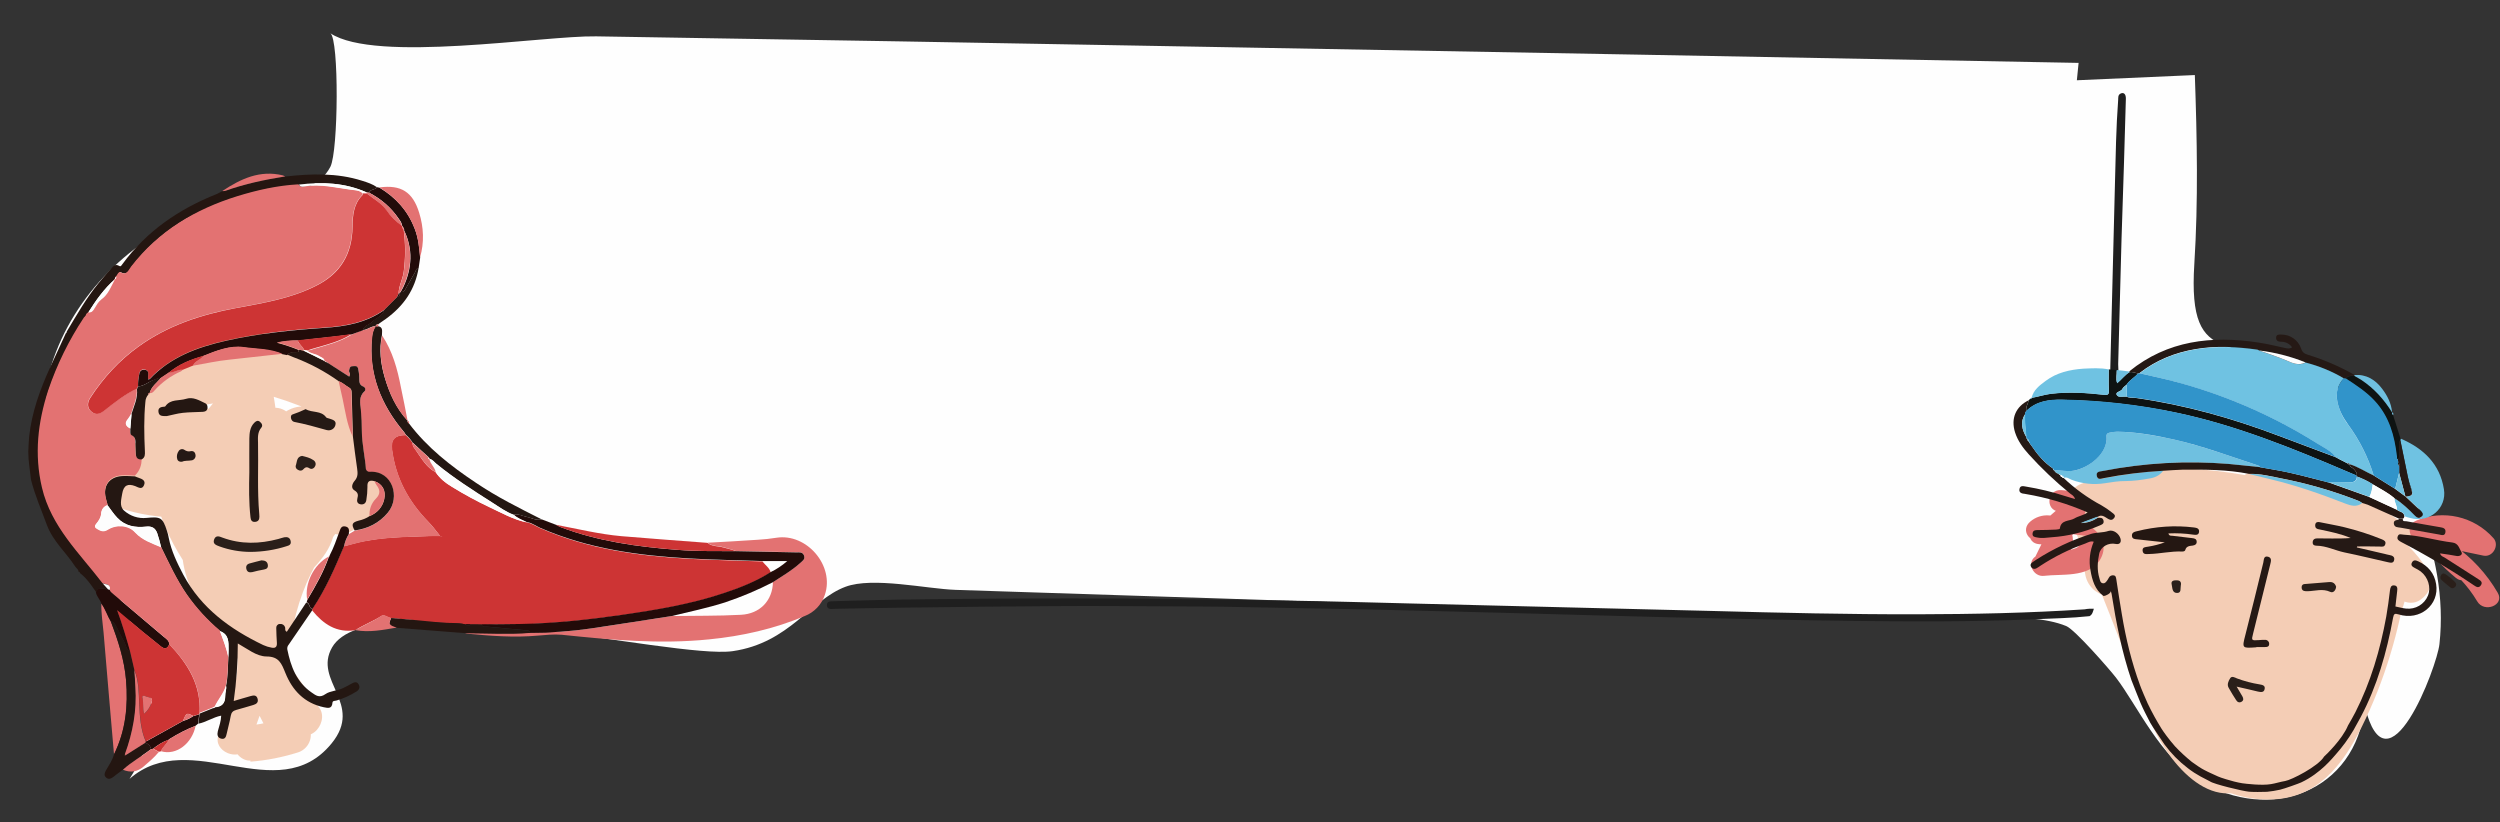 <?xml version="1.0" encoding="utf-8"?>
<!-- Generator: Adobe Illustrator 23.0.4, SVG Export Plug-In . SVG Version: 6.00 Build 0)  -->
<svg version="1.1" id="Capa_1" xmlns="http://www.w3.org/2000/svg" xmlns:xlink="http://www.w3.org/1999/xlink" x="0px" y="0px"
	 viewBox="0 0 2015.3 662.7" style="enable-background:new 0 0 2015.3 662.7;" xml:space="preserve">
<rect x="0" y="0" width="2015.3" height="662.7" fill="#333333" stroke="none"/>
<style type="text/css">
	.st0{fill:#FEFEFE;}
	.st1{fill:#1F1F1F;}
	.st2{fill:#E37272;}
	.st3{fill:#CD3434;}
	.st4{fill:#F4CDB5;}
	.st5{fill:#241712;}
	.st6{fill:#241611;}
	.st7{fill:#220B09;}
	.st8{fill:#FDFDFD;}
	.st9{fill:#251915;}
	.st10{fill:#2A1F1A;}
	.st11{fill:#6FC0E0;}
	.st12{fill:#0E1312;}
	.st13{fill:#6FC2E2;}
	.st14{fill:#3194CA;}
</style>
<title>down_per-01-01</title>
<g>
	<g>
		<path class="st0" d="M38.4,305C53,246.1,97.1,199.5,151.8,174.8c40.5-18.3,98.4-9.1,114.5-40.3c6.5-12.5,7.1-103,0-107.7
			c36.3,24.2,171.8,1.8,214.2,2.5c162.9,2.6,325.9,5.4,488.9,8.4c235.4,4.2,470.8,8.5,706.2,13l-1.4,14l95.1-4.2
			c1.8,51.4,2.8,101.1-0.4,152.1c-5.7,90.3,33.8,53.7,104.8,93.7c41.6,23.4,58.3,55.1,76.4,104.7c12.9,35.2,20.5,70.3,16.4,108.2
			c-1.9,18.2-42,124.8-60.2,50c-6.9,69.2-76.6,94.5-133.3,60.2c-31.8-19.2-50.3-61.1-67.3-83.2c-5.3-6.8-33-38.6-40-41.5
			c-32.5-13.4-94.6-3.1-129.2-4.2l-247.5-8.1l-518.7-16.9c-23.3-0.8-66.8-10.7-88.7-2.5c-28.3,10.5-45,45.2-90.9,51.9
			c-47.7,6.9-292.8-55.8-323-3c-15.5,27.1,25.8,45.3-0.4,77.4c-43.5,53.3-113.7-14.5-162.9,28.6C171.7,524.6,21,416.8,38.4,305z"/>
		<path class="st1" d="M1687.9,490.7c-0.7,2.2-1.1,4.7-3.5,6c-14.7,1.6-29.6,1.8-44.3,2.5c-49.5,2.1-98.9,1.9-148.4,1.3
			c-48.8-0.6-97.6-1.8-146.3-2.9c-40.8-1-81.5-2.2-122.3-3.3c-39.9-1-79.9-2.1-119.8-3c-30.1-0.7-60.3-1-90.4-1.7
			c-36.1-0.9-72.3-0.7-108.4-1c-37.8-0.3-75.6,0.2-113.4,0.5c-22.8,0.2-95.6,1.1-118.4,1.7c-0.5,0-1,0-1.5,0.1
			c-2.4,0.2-4.6-0.2-4.6-3.1c0-2.6,1.8-3.1,4.1-3.1c10.8-0.3,21.6-0.7,32.4-0.9c51.6-1.3,153.3-1.6,204.9-1.3
			c44.1,0.3,88.2,0.9,132.4,1.7c32.6,0.5,65.2,1.5,97.8,2.3c49.6,1.2,99.2,2.4,148.8,3.7c31,0.8,61.9,1.5,92.9,2.3
			c55.1,1.5,110.2,2.8,165.3,2.7c45.1-0.1,90.2-1,135.3-4C1682.9,490.7,1685.4,490.6,1687.9,490.7z"/>
		<path class="st1" d="M1707.2,299.4c-2-0.2-4.1-0.3-6.1-0.5c1.2-50.2,2.5-100.4,3.8-150.7c0.6-22.6,0.9-45.2,2.6-67.8
			c0.1-1.8-0.2-3.8,1.8-4.9c2.6-1.4,4.5,0.3,4.4,4.1c-0.5,17.1-1,34.2-1.5,51.4c-0.6,20.6-1.4,41.2-2,61.8l-2.7,100.8
			c0,1.8,0.1,3.7,0.2,5.5C1707.5,299.2,1707.3,299.3,1707.2,299.4z"/>
		<path class="st2" d="M405.7,454.6h21.1c-5,4.2-9.3,7.2-14.2,9.4C411.5,460,407.9,457.8,405.7,454.6z"/>
		<path class="st3" d="M328,501.6c15.3-3.7,30.7-6.9,45.7-11.7c14.1-4.7,27.8-10.5,41-17.3c-0.4,15.6-10.9,27.1-27.5,28
			C367.5,501.5,347.7,501.2,328,501.6z"/>
		<path class="st4" d="M191.1,523.7c0.7,11.7,0.3,23.8-2.6,35.2s-7.9,22.5-12.3,33.6c-5.2,13.1,16.9,22.5,23,9.7
			c10.1-21.5,16.8-44.5,19.8-68.2l-26.2,3.5c7.3,21.7,17,42.4,28.8,62l8.2-20.3c-8.9,3.5-18.3,5.6-27.9,6.3V614
			c12.9-1,25.7-3.5,38.1-7.4c7.6-2.3,12.1-10.2,10.1-17.9l-9.6-38.9l-27.3,11.5c5.9,8.5,11.7,17,17.6,25.5l23.8-18.3
			c-12.9-13.6-22.6-30-28.1-48c-2.9-9.4-3.6-19.5-7-28.7c-4.3-11.6-12-18.7-20.9-26.7c-14.6-13.1-24.4-26.1-33.2-43.9
			c-1.8-3.5-3.4-7.1-4.8-10.8c-1.8-4.7-3.3-9.5-4.6-14.3c-2.9-10.8-3.5-23.2-11.9-31.5c-9-8.9-23-11.5-35-7.5
			c-13.3,4.5-21.8,15-30,25.8c-4.8,6.4-1.6,18.9,5.8,22.1c15.1,6.6,31.2,10.6,47.6,11.7c10.2,0.7,18.7-10.9,15.6-20.5
			c-3.9-12.1-5.5-21.6-5.4-34.2c0-5.2,0.5-10.5,1.4-15.6c0.6-3.1,1.3-6.2,2.1-9.3c0.4-1.5,0.9-3,1.4-4.5c0.1-0.3,1.2-3.5,0.6-2.2
			c0.4-1.1,1.1-2.2,1.6-3.3c2.3-4.4-0.6,0.2,0.8-1.5c0.7-0.9,1.6-1.6,2.4-2.5c2-2.1-1,0.5,0.5-0.4c1-0.5,2-1.1,2.9-1.7
			c2.4-1.4-1.1,0,0.6-0.2c2-0.3,4.1-1.2,6.1-1.7c0,0,4.2-0.6,2.1-0.4s1.8-0.1,2.2-0.1c2.5-0.2,4.9-0.2,7.4-0.2
			c4.9,0.1,9.8,0.5,14.7,1l-8.1-30c-11.4,5.2-24.3,7.4-37.4,7.1l16.1,16.1c-0.1-1,0.4-4.5-0.3-1.6c0.2-0.7,0.9-4.8,0.5-1.7l0.8-1.3
			c-0.9,1-1,1.1-0.2,0.2c0.8-1,1.7-1.9,2.7-2.7c-2.1,1.8,1.6-0.9,1.8-1c2.9-1.7-1.4,0.1,2.5-0.9c2.2-0.7,4.5-1.1,6.8-1.1
			c6.5-0.2,13,0.1,19.5,0.9c2.9,0.3,5.9,0.6,8.8,1c-2.4-0.3-0.3,0,0.9,0.2c1.5,0.2,3,0.5,4.4,0.7c5.4,0.9,10.7,2.2,15.9,3.7
			c2.6,0.8,5.1,1.7,7.6,2.6c3.2,1.2-1.9-1,1.5,0.6c1.1,0.5,2.1,1,3.2,1.6c2.3,1.2,4.5,2.5,6.6,3.9c0.6,0.4,3.9,2.9,1.2,0.8
			c0.9,0.7,1.8,1.5,2.6,2.2c1.9,1.7,3.6,3.5,5.3,5.5c-2.2-2.6,0.6,0.8,0.8,1.2c0.8,1.2,1.5,2.4,2.2,3.7l22.1-22.1
			c-29.3-14.6-60.5-25.1-92.9-30l7.3,27.5c-2.2,1.8,2.6-1.6,3.1-1.9c1.8-0.8,1.9-0.9,0.4-0.3c1-0.4,2-0.7,3-1c0.6-0.2,6.7-1.4,3.4-1
			c1.6-0.2,3.2-0.3,4.8-0.3c2.1,0,4.3,0.1,6.4,0.3c-3.2-0.4,2.9,0.8,3.5,0.9c2.1,0.6,4.2,1.3,6.3,2.1c-2.4-1,1.8,1,2.3,1.2
			c13.1,6.9,27,19.5,33.9,31.8c0.3,0.6,2.3,5.2,1.5,2.9c0.3,0.8,1.6,7.3,1.1,3.3c0.2,1.9,0.3,3.8,0.2,5.7c0,0.5-0.5,5.5-0.2,3.6
			s-0.6,3.1-0.8,3.6c-0.4,2-0.9,3.9-1.4,5.8c-1,3.6-2,7.3-3,10.9c-4.4,16.1-7.1,34.3,3.3,48.8c5.5,7.6,13.9,10.2,22.5,5.9
			c13.1-6.6,23.5-16.2,32.3-27.7c5.9-7.6,0.4-17.8-5.9-22.6c-15.5-11.7-34.8,0.1-46.2,11.5c-10.4,10.4-19.8,21.9-27.9,34.2
			c-15.8,24-26.6,50.9-31.7,79.2l31.9,8.8c2.8-16.9,6.9-33.5,12.2-49.8c5.1-15.5,11.4-30.5,18.9-45h-28.5c-1.2-2.8-0.1,0.5,0.1,1
			c0.7,1.5,0.2-2.3,0.1,0.6c0,0.5-0.2,4.4,0.1,2.1s-0.5,2-0.5,2c-0.3,0.9-0.6,1.9-0.9,2.8c1-2.9-0.2,0.2-0.5,0.8
			c-0.6,1.1-1.3,2.2-2,3.3c-0.2,0.3-2.6,3.5-1.5,2.2s-1.9,2.1-1.8,2c-0.7,0.8-1.5,1.6-2.3,2.3c-1.2,1.1-2.4,2.2-3.6,3.3
			c-0.7,0.6-1.9,1.4-0.5,0.4c-2.1,1.5-4.4,2.9-6.6,4.2c-1.8,1.1-1.6,0.1-0.4,0.6c3.8,1.6,3.8,0.8,7.3,4c-0.9-0.8-0.9-1.7-0.2,0
			c-0.5-1.2-0.8-2.5-1.1-3.8c-0.9-3.2-1.7-6.5-2.5-9.8c-1.5-6.2-2.7-12.5-3.7-18.8c-1.8-12.5-2.6-25.1-2.5-37.8
			c0.1-8.6-7.6-16.9-16.5-16.5c-9.4,0.4-15.9,7.3-16.5,16.5c-1.5,24.4-3.1,48.7-4.8,73.1l31.4-8.5c-9.6-15.1-14.8-27.5-18.8-44.7
			c-1-4.1-1.8-8.2-2.4-12.4c-0.2-1.2-0.2-1.2,0,0.1c-0.1-1.2-0.3-2.4-0.4-3.6c-0.2-2.1-0.4-4.2-0.5-6.3c-0.5-8.7-0.4-17.4,0.4-26.1
			h-34.7c-1.8,20.8-5,41.5-9.6,61.9h33.2c-1.7-6.3-3.3-12.7-4.5-19.1c-1.2-5.9-2.1-11.8-2.6-17.8c-1.3-13.4-1.5-26.8-0.6-40.2
			l-29.1,12c1.3,1.5,1.4,1.6,0.4,0.2c0.6,0.9,1.2,1.7,1.8,2.6c1.1,1.8,2.2,3.6,3.1,5.5c2.1,4.2-0.7-2.7,0.7,1.8
			c0.6,2,1.1,4.1,1.7,6.1c0.4,2,0.4,2.1,0.2,0.2c0.1,1,0.2,2.1,0.3,3.2c0.1,1.6,0.1,3.2,0.1,4.8c0,1.1-0.1,2.1-0.2,3.2
			c0.3-1.9,0.3-1.9,0,0.2c-0.5,2.1-0.9,4.1-1.6,6.2l33.1,9.1c1.1-5.3,2.5-10.4,4.3-15.5c0.5-1.3,1-2.6,1.5-4
			c-0.7,1.7-0.1,0.3,0.3-0.6c1.2-2.6,2.5-5.1,3.9-7.6c2.5-4.5,5.2-8.7,8.3-12.8c-1.6,2,0.7-0.8,1-1.2c0.9-1.1,1.8-2.1,2.8-3.2
			c1.9-2.1,3.9-4.1,6-6l-26.9-3.5c1.2,1.9,2.2,3.8,3.2,5.8c-1.3-2.7,1,3,1.2,3.6c0.5,1.6,0.8,3.2,1.2,4.8c0.4,2.1,0.4,2.2,0.1,0.4
			c0.1,1.1,0.2,2.2,0.3,3.3c0.1,2.2,0,4.4-0.1,6.6c-0.1,3.6,0.6-1.8-0.2,2c-0.5,2.2-1,4.3-1.7,6.4c-0.3,1-0.7,2.1-1.1,3.1
			c0.6-1.6,0.5-1.4-0.4,0.4l31.3,4.1c-0.3-2.1-0.4-2.4-0.2-0.8c-0.1-1.2-0.3-2.4-0.4-3.6c-0.1-1.8-0.2-3.6-0.3-5.5
			c0-4.1,0.1-8.2,0.6-12.2c-0.1,1.1-0.1,0.6,0.2-1.3c0.2-1.2,0.4-2.4,0.7-3.6c0.5-2.1,1-4.1,1.6-6.2c0.6-2,1.2-4,2-6
			c0.4-1.1,0.8-2.3,1.3-3.4c-0.5,1.3-0.4,1,0.5-0.9l-31.2-4.1c2.3,12.9,3.2,26.1,2.6,39.2c-0.3,6-1,13.9-1.6,17.8
			c-1.1,7.1-2.6,14.1-4.4,21l33.8,4.6c-0.7-5.5-0.8-11-0.6-16.5c0.1-1.5,0.2-2.9,0.3-4.3c0.1-1.1,0.3-2.5,0.1-0.6
			c0.4-2.9,1-5.7,1.7-8.5c0.6-2.5,1.4-5,2.2-7.5c0.5-1.4,1-2.7,1.5-4.1c0.3-0.9,1-2.3,0.3-0.6c2.4-5.3,5.3-10.3,8.6-15.1l-31.9-4.2
			c2,5.9,3.7,12,4.9,18.1c0.3,1.5,0.6,3.1,0.8,4.6c0.6,3.4-0.4-4.1,0.3,1.9c0.3,3.1,0.6,6.2,0.7,9.4c0.2,6,0.1,11.9-0.5,17.9
			c-0.1,0.8-0.5,4.2-0.2,1.9c-0.2,1.5-0.5,3.1-0.8,4.6c-0.6,3.4-1.4,6.8-2.3,10.1h34c-0.5-3.2-0.1,0.6-0.2-1.4
			c-0.1-1.5-0.3-2.9-0.4-4.4c-0.2-2.6-0.2-5.2-0.2-7.9s0.2-5.2,0.4-7.8c0.2-3.2-0.2,0.5,0.1-1.4c0.2-1.1,0.4-2.3,0.6-3.4
			c1.1-5.4,2.6-10.8,4.5-16c1-2.9-0.2,0.2,0.5-1.4c0.5-1.1,1-2.1,1.5-3.2c1.3-2.6,2.7-5.2,4.2-7.7c0.2-0.3,2.1-3.3,0.9-1.6
			c-1.5,2.1,1.6-1.5,1.7-1.6c-0.5,2.1-8.4,2.2-9.7,2c-6.4-8.9-9-11.2-7.9-7c0.2,1,0.2,0.9,0-0.3c-0.1-2.7-0.2,1.8-0.2,2.2
			c0,1.2-0.1,2.4-0.2,3.5c0-0.1-0.6,4.8-0.3,2.9c0.3-2-0.5,2.5-0.6,2.9c-0.6,2.6-1.2,5.2-2.1,7.7c-0.4,1.4-0.9,2.8-1.5,4.2
			c-0.3,0.9-1.1,2.4-0.2,0.6c-1.2,2.7-2.6,5.3-4.1,7.9c-0.6,1-1.2,2-1.9,3c0,0-3.2,4.5-1.4,2.1l30.6,12.7c0.1-3.9,0.4-7.8,0.7-11.7
			s-0.2,0.5,0.4-3c0.3-2.2,0.7-4.5,1.2-6.7c1.6-8,3.9-15.8,6.8-23.4l-35.3-4.8c-0.2,23.1-3.3,46.1-9.4,68.4l33.1-4.3
			c1,2.5-1.1-2.8-1-2.7c-0.4-1.2-0.9-2.4-1.3-3.6c-1.2-3.3-2.2-6.6-3.1-10c-1.8-6.4-3.2-12.9-4.2-19.5c0.4,2.5-0.1-0.9-0.2-1.8
			c-0.2-1.6-0.3-3.1-0.4-4.7c-0.3-3.2-0.4-6.3-0.5-9.5c-0.1-7,0.2-13.9,0.9-20.9h-36.4c2.1,17.6,2.1,35.3,1.6,53
			c-0.3,8.1-0.5,16.3-1.1,24.4c-0.1,0.9-0.2,1.8-0.2,2.7c-0.2,2.1-0.2,1.8,0.1-0.8c0.1,1.2-0.5,2.9-0.7,4c-0.6,2.9-1.4,5.7-2.3,8.4
			c-1.4,4.4,1.4-1.9-0.4,1c-0.7,1-1.3,2.1-1.9,3.2c-1.9,3.1,2.6-2.3-0.1,0c-0.5,0.6-1.1,1.1-1.7,1.6c2.1-1.5,2.5-1.9,1.4-1.2
			c-3.4,2.7,2.7-0.8-0.5,0.2s3.7,0.3-0.2,0c-4.3-0.3,4,1.1,0,0c-3.4-1,3.4,2.1-0.5-0.2s1.6,2.2-0.7-0.5c-0.8-1-1.8-1.9-2.6-2.8
			c3.1,3.2,0.4,0.5-0.3-0.6c-0.9-1.4-1.7-2.8-2.5-4.2s-1.5-3-2.2-4.5c1.3,2.8,0.4,0.9-0.3-0.9c-1.1-3-2.1-6.1-2.9-9.2
			c-4.6-17.3-31.1-17.8-35.4,0c-5.4,21.8-1.7,46.2,11.4,64.8c6.1,8.7,13.5,15,21.4,21.9c1.9,1.7,3.8,3.4,5.6,5.2
			c0.7,0.7,1.3,1.5,2,2.2c2.3,2.4-0.6-1.6,0.1,0.2c0.4,0.8,0.8,1.6,1.4,2.3c1.5,1.7-1.4-3.4-0.2-0.3c0.9,2.3-0.2-0.2-0.2-1.3
			c0.5-2.7,0.6-3.3,0.3-1.8s-0.1,0.9,0.7-1.3c-3.9,8.8-2.9,20.3,6.6,25.3c8,4.2,21.1,2.8,25.3-6.6c5.5-12.5,5-25.4-3.3-36.6
			c-6.5-8.7-14.7-14.9-22.7-22.1c-1.7-1.6-3.2-3.4-4.9-5c-1.9-1.8,2.2,3.3-0.5-0.6c-0.6-0.9-1.2-1.7-1.7-2.6
			c-1.4-2.2-2.6-4.5-3.7-6.8c-0.8-1.7-0.5-1.5,0,0.1c-0.4-1.2-0.9-2.5-1.3-3.7c-0.8-2.5-1.2-5.1-1.9-7.6s0.3,4.3-0.1-0.5
			c-0.1-1-0.2-2.1-0.2-3.1c-0.1-2.6,0-5.2,0.2-7.8c0.1-2.1,0.3-1.3,0,0.2c0.4-1.5,0.6-3.1,1-4.6h-35.4c4.6,16.8,12.6,34.6,27.9,44.2
			c18.1,11.2,40.6,4.2,52-12.8c9.7-14.5,10.7-32.7,11.4-49.6c0.9-21.8,1.4-43.6-1.2-65.3c-1.1-9.4-7.6-18.7-18.2-18.2
			s-17.2,8-18.2,18.2c-3.1,31.3,2.7,62.2,15,91c2.8,6.5,11.7,9.5,18,8.6c7.1-1,13-6.1,15-13c6.6-25.5,10.2-51.7,10.5-78
			c0.1-9-6.9-16.5-15.6-17.7c-9.3-1.2-16.6,4.4-19.7,12.9c-6.3,17.4-9.7,35.8-10.1,54.4c-0.2,7.1,4.6,13.7,11,16.4
			c5.9,2.5,15.2,1.9,19.6-3.7c11.9-15.3,19.4-32.1,21.8-51.4c1.1-8.8,1.6-18.4-2.9-26.5c-6.5-11.8-21.1-15.5-32.8-9.3
			c-15,7.9-22.9,28.9-27.1,44.3c-4.7,17.3-5,35-2.1,52.7c1.2,7.3,9.9,13.3,17,13c7.7-0.3,15-5.2,17-13c7.4-28.6,6.5-59.3-3.4-87.2
			c-5.1-14.5-23.3-16.9-31.9-4.2c-14.6,21.6-21.5,48.9-18.3,74.8c1.1,8.6,5.7,15.7,14.9,16.9c8.2,1.1,16.7-4,18.9-12.3
			c8.1-31.7,8.8-64.2,3.2-96.3c-2.4-14.2-25.1-16.9-31.2-4.1c-10.6,22.2-13.7,45.7-9.5,69.9c2.4,14.4,25,16.8,31.3,4.1
			c11.2-22.5,10.9-49.5-2.6-71.1c-5-8.2-15.7-10.8-23.9-5.8c-1.1,0.7-2.1,1.5-3,2.3c-18.7,17.7-31.7,40.6-37,65.9
			c-1.8,8.8,2.5,18.9,12,21.1c9.1,2.3,18.4-3,21.1-12c7.3-23.6,0.8-48.8-15.4-67.1c-4.5-5.1-12.7-6-18.6-3.5
			c-6.5,2.8-10,8.6-10.5,15.6c-2,29,0.9,58.2,8.6,86.3c4.3,15.9,29.4,16.9,33.2,0c5.2-23.4,8.9-47.1,11.1-71
			c0.8-9.1-8.6-17.7-17.3-17.3c-10.1,0.5-16.4,7.6-17.3,17.3c-3.6,38.3,6.9,77.6,27.4,109.9c9.1,14.3,30.5,8.2,31.4-8.5
			c1.2-24.4,2.7-48.8,4.2-73.1h-33c-0.1,18.9,1.7,37.9,5.4,56.4c3.4,17.1,8.1,43.2,30.8,42.6c17.2-0.5,33.4-15.7,42.9-28.7
			c10.7-14.6,12.8-32,5.5-48.5c-5-11.3-23.2-10.3-28.5,0c-16.7,32.2-28.4,66.9-34.5,102.7c-1.4,8.5,2.2,18.2,11.5,20.3
			c8.1,1.8,18.7-2.4,20.3-11.5c4.4-24.4,11.6-43.7,23.9-64.1c2.9-4.9,6.1-9.6,9.4-14.2c1-1.4,2-2.8,3-4.1c-1.3,1.7,0.7-0.8,1.1-1.3
			c1.8-2.2,3.6-4.4,5.5-6.5c3.9-4.4,8-8.7,12.4-12.7c3.1-2.8-1.8,0.8,1.9-1.3c0.9-0.6,1.9-1.1,2.9-1.6c-1.3,0.5-1.4,0.7-0.3,0.3
			c1.2-0.3,1-0.3-0.8,0.1c-1.2-0.2-4.4-1.9-1.8,0.1l-5.9-22.6c1-1.3-0.3,0.3-0.7,0.7c-1,1.1-1.9,2.1-2.9,3.2
			c-1.8,1.9-3.7,3.6-5.7,5.3c1.3-1.1-0.3,0.3-0.8,0.6c-0.9,0.7-1.9,1.3-2.9,2c-2.4,1.6-4.9,3-7.5,4.3l22.5,5.9
			c-0.8-1.1-1.5-2.3-2.2-3.5s-0.4-2.3,0.1,0.3c-0.1-0.6-0.4-1.2-0.5-1.9s-0.2-1.3-0.4-1.9c0.1,0.4,0,2.9,0.2,1.1
			c0.2-1.5-0.1-3.1,0-4.6c0-0.7,0.2-1.4,0.2-2c0-2.4-0.6,2.6,0,0.2c0.3-1.4,0.5-2.8,0.8-4.2c0.8-3.4,1.7-6.7,2.6-10
			c4-14.2,7.6-28.7,4.4-43.5c-3.6-16.2-15.9-29.5-27.6-40.5s-25.9-21-41.8-24.9c-19.6-4.8-39.5-1-55.1,12c-9,7.5-4.6,25.7,7.3,27.5
			c29.8,4.6,59.2,13.4,85.3,26.1c6.5,3.2,14.3,2.8,19.6-2.5c5.1-5.3,6.1-13.2,2.5-19.6c-14.9-25.9-44.1-37.1-72.3-41.3
			c-16.4-2.4-34.4-5.2-50.7-0.9c-17.6,4.6-33.8,20.8-32.1,40.1c0.8,8.8,6.8,15.8,16.1,16.1c18.8,0.5,36.7-3.7,53.7-11.4
			c6.4-2.9,9.1-11.8,7.4-18.2c-2-7.3-8.4-11.1-15.5-11.8c-25.1-2.6-55.5-0.3-68.5,25.1c-14,27.6-13.7,63.5-4.4,92.3l15.6-20.6
			c-9.5-0.6-22.2-3.4-31.3-7.2l5.8,22.1c0.7-0.9,1.3-1.8,2-2.7c-1.3,1.6,0.5-0.5,0.6-0.7c1.5-1.7,2.9-3.4,4.5-4.9
			c0.8-0.8,1.6-1.5,2.5-2.2c-0.3,0.2-1.4,1,0.1,0.1c0.4-0.2,3.5-1.8,1.5-1s1.7-0.4,2.1-0.5c-3.4,1.2-0.6-0.6,0,0.1
			c-0.1-0.2,4.2,0.6-0.1-0.3c0.9,0.2,1.8,0.4,2.6,0.7c-0.8-0.3-2.4-1.4-0.2,0.2c-0.3-0.2-1.5-0.7-1.5-1.1c-0.2-1.7,0.7,2.2,0.3,0.8
			c0.2,0.8,0.9,4.5,1.3,6.4c3.9,18.3,10.7,35.9,20.2,52c9.4,16.1,21.4,30.6,35.5,42.9c3.2,2.8,6.6,5.4,9.4,8.6
			c0.7,0.9,1.3,1.9,1.8,2.9c0.8,2.1,1.4,4.2,1.9,6.4c2.2,9,3.7,18.1,6.9,26.9c7.4,21,19.3,40.2,34.8,56.3c5.4,5.3,13.9,5.8,19.9,1.2
			c5.5-4.3,8.3-13.3,3.9-19.5c-6-8.5-12-16.9-18-25.3c-4.3-6-11.4-9.3-18.7-6.1c-6.9,2.9-10.6,10.4-8.7,17.6l10.4,38.7l10.1-17.9
			c-9.8,3.5-20,5.9-30.4,7.1c-7.6,0.8-14.1,5.9-14.1,14.2c0,7.2,6.5,14.8,14.1,14.2c12.1-0.9,23.9-3.6,35.2-8
			c7.8-3.2,13.5-12,8.2-20.3c-11.1-17.3-20.1-35.8-27-55.1c-2.2-6.2-7.8-10.6-14.6-9.5c-7,1.1-10.8,6.3-11.6,13.1
			c-2.2,19.1-7.2,37.8-14.9,55.5l23,9.7c4.6-12.5,5.6-25.7,5.2-38.9c-0.4-12.8-1.5-25.5-4.6-38C199.6,517,190.8,518,191.1,523.7
			L191.1,523.7z"/>
		<path class="st3" d="M286.4,508c-15.1,2.4-25.8-4.9-34.8-16c0-0.4,0.1-0.8,0.1-1.2c10.6-15.8,18.1-33,25.4-50.5
			c2.8-0.7,5.6-1.4,8.4-2.2c20.5-5.5,41.6-5.2,62.6-6.1c2.8-0.1,5.6,0,8.3,0c-0.4,0.2-0.9,0.3-1.3,0.5c-3.3-4-6.2-8.2-9.8-11.8
			c-16.1-16.4-26.4-35.4-29.4-58.5c-1-7.9,2.3-11.5,11.1-11.5c2.1,1.8,4,4,5.6,6.3c-0.2,2.8,1.8,4.7,3.2,6.8
			c4.4,6.3,8.2,13.2,15.5,16.9c3.4,5.1,8,8.8,13.2,11.8c9.6,5.9,19.6,11.3,29.8,16.2c9.9,4.6,19.5,10.2,30.3,12.4
			c4.1,0.6,7.4,3.2,11.2,4.8c38.4,16.8,79.2,22.3,120.4,24.6c19.5,1,39,1.4,58.5,2.1c2.1,3,5.6,5,6.6,8.9
			c-11.9,7.6-25,12.7-38.4,17.1c-26.5,8.8-53.8,13.4-81.2,17.3s-54.7,6.9-82.4,7.4c-10.3,0.2-20.6,0.2-30.9,0.3
			c-2.8-0.1-5.6-0.1-8.3-0.2c-1.8,0-3.4-0.1-5.1-0.1c-6.6-1.5-13.3-0.8-19.9-1.4c-13.2-1.4-26.5-2.4-39.7-3.6
			c-2.9-0.2-5.7-3.4-8.1-1.6C300.6,500.9,293.1,503.7,286.4,508z"/>
		<path class="st2" d="M570.5,437.5c13.5-0.8,27-1.4,40.5-2.4c5-0.3,9.9-0.8,14.8-1.6c24.5-3.9,47.2,22.6,39.1,46.1
			c-2.6,7.8-8.5,14-16.2,17c-24.7,10.4-50.5,16.2-77,18.8c-39.8,4.1-79.4,0.4-118.9-3.7c-6.4-0.6-13,0.2-19.5,0.7
			c-19,1.7-38,0.2-56.9-1.6c-0.5,0-0.9-0.4-1.5-0.5c17.5,0.1,35,1,52.5-0.2c16.4,0,32.8-1.1,49.1-3.5c21.6-3.2,43.2-6.7,65-10
			c18.6-0.3,37.2,0,55.8-1c15.5-0.8,25.5-11.6,25.8-26.4c7.5-4.8,15.2-9.4,21.8-15.3c1.9-1.6,4.5-3,3.2-6.3
			c-1.2-2.9-3.9-2.3-6.2-2.4c-16.3-0.3-32.5-0.7-48.8-1c-3.2-1.4-6.7-2.1-10.1-3.1C578.8,439.9,574.1,440.6,570.5,437.5z"/>
		<path class="st5" d="M251.7,490.9c0,0.4-0.1,0.8-0.1,1.2c-6.3,9.2-12.6,18.4-18.9,27.6c-0.9,1-1.3,2.4-1.1,3.8
			c2.8,13.8,7.5,26.5,19.7,34.8c3.3,2.3,6.2,4.7,11.1,1.2c3.7-2.6,9.5-2.6,13.9-4.7c2.5-1.2,5-2.5,7.3-3.8c2-1.1,4-1.8,5.4,0.5
			s0.8,4.3-1.4,5.8c-5.1,3.2-10.5,5.7-16.3,7.4c-1.2,0.4-3.2,0-3.3,1.8c-0.4,5.3-3.9,4.2-7.1,3.6c-15.5-3.3-25.2-13.6-30.8-27.5
			c-3.1-7.6-5.1-13.4-15.3-13.4c-8.1-0.1-15.2-6.1-23.1-10.5c0,15.5-1.1,31.1-3.3,46.4c4.9-1.4,9.3-2.8,13.7-4c2.2-0.6,4.6-1,5.5,2
			s-0.7,4.4-3.4,5.2c-4.6,1.3-9.2,2.8-13.8,4c-2.6,0.7-3.9,2-4.4,4.8c-0.8,4.8-2.3,9.7-3.3,14.5c-0.5,2.4-1.3,4.5-4.2,3.9
			c-3.2-0.7-3.6-3.2-2.9-6.1c1.1-4.1,2.6-8.1,2.7-12.5c-6.7,1.3-12.1,5.3-18.4,6.5c0.3-2.5,0.6-4.9,0.9-7.5c0.1-0.2,0.1-0.5,0.2-0.7
			c3.6-1.4,7.2-2.9,10.7-4.3c0.6-0.1,1.4,0,1.6-0.8l-0.1,0.1c5.7-0.4,8.4-3.2,8.3-9.1c-0.1-2.7,1.2-5.4,0.7-8
			c1.6-7.7,1.4-15.5,1.9-23.4c0.1-2,0.2-4,0.2-6.1c0-6.1,0.3-12.2-7-14.8c-10.1-8.5-19-18.3-26.6-29.1
			c-8.3-11.9-14.3-25.1-20.7-38.2c-1-3.9-2-7.9-3.3-11.7c-1.4-4-4.1-5.8-9.1-5.2c-8.4,0.9-16.6-0.3-23-7.1c-3-3.1-5.2-6.6-7.8-10
			c-0.5-2-1.1-3.9-1.6-6c-2.3-9.8,2.9-17,12.9-17.7c3.5-0.3,7.1,0.1,10.7,0.2c0.9,0.4,1.8,0.8,2.8,1.1c2.9,1,6.1,2.2,4.5,6
			s-4.4,1.9-7,0.8c-6.2-2.4-9.5-0.6-10.6,6.1c-0.7,4.6-2.5,10,1.5,13.6c4.9,4.4,11.5,6.6,18.1,5.9c11.4-1.1,13-0.4,16.5,10.5
			c0.6,1.8,1.1,3.6,1.4,5.5c2.1,10.7,6.8,20.4,11.8,29.9c14.4,26.9,37.7,43.8,64.4,56.6c2.2,1,4.5,1.7,6.8,2.1
			c3,0.6,4.4-0.6,4.2-3.9c-0.3-3.9-0.4-7.8-0.5-11.8c-0.2-1.6,0.9-3.2,2.6-3.4c0.2,0,0.3,0,0.5,0c1.8-0.2,3.4,0.9,4,2.6
			c0.4,1.1-0.5,2.8,1.4,3.7c5.1-7.8,10.3-15.6,15.6-23.5C249.9,486.1,248.9,490.2,251.7,490.9z"/>
		<path class="st6" d="M53.8,267.3c8-13.3,15.7-27,25.6-39c3-3.5,5.9-7.2,9.1-10.5c2-2.1,3.6-5.9,7.9-3.3c1,0.6,1.7-0.8,2.3-1.6
			c19.6-26.7,45.6-44.4,76-56.5c1.5-0.6,3-1.6,4.5-2.3c0.8,0,1.7-0.1,2.5-0.2c15.6-5.6,31.8-9,48.2-11.6c20.8-2.3,41.6-3.1,62,3.4
			c4.2,1.3,8.4,2.7,12,5.2c-1.5,2.5-5.4,1.3-6.3,4.5c-0.6-0.1-1.3-0.2-2-0.3c-17.5-7.8-35.8-8.6-54.6-6.3
			c-16.8,0.9-33.1,4.5-49.2,9.5c-34.1,10.6-63.6,28-85.7,56.8c-2.1,2.7-3.4,7.4-8.8,4.3c-0.6-0.4-2.2,1.3-2.6,2.7
			c-0.3,0.3-0.6,0.6-1,0.8H94c-0.7,0.5-1.5,0.9-1.2,2.1l0.1-0.1c-8.8,7.7-15.4,17.1-21.6,26.9l0,0c-0.3,0.4-0.7,0.7-1,1.1l0.1-0.1
			c-0.3,0.6-0.6,1.2-0.9,2c-0.5,0.4-1,0.9-1.3,1.4c-12.1,18.2-21.8,38-28.9,58.7c-8.4,25.6-11.3,51.4-5,78.2
			c7.4,31.6,30.2,52.9,48.8,77.1c1.4,1.6,2.9,3.3,4.2,4.8c-3.4,0.3-7.6-2.9-9.7,2.5c-3.9-5.6-7.6-11.3-13.1-15.5
			c-0.1-0.7-0.4-1.1-1.2-1.1l0,0c0-2-1.8-2.8-2.7-4.2c-7.2-11.3-17.8-20.1-22.8-33.5c-4.4-12.1-9.7-24-12.8-36.5
			c-0.8-7.5-2.2-15-2.2-22.5c0.2-4.1,0.3-8.2,0.7-12.2c2.1-19.6,8.7-37.8,16.8-55.6c4.2-9.3,8.5-18.5,12.8-27.8l0,0
			C53.6,268.5,53.8,268,53.8,267.3z"/>
		<path class="st7" d="M593.1,444.3c16.3,0.3,32.5,0.7,48.8,1c2.4,0,5-0.5,6.2,2.4c1.3,3.2-1.3,4.5-3.2,6.3
			c-6.7,6-14.4,10.5-21.8,15.3c-12.4,6.4-25.3,11.8-38.6,16.3c-14.1,4.5-28.6,7.5-43,11c-21.6,3.3-43.2,6.8-65,10
			c-16.3,2.4-32.7,3.5-49.1,3.5c-0.1-1.1-1-1.9-2.1-1.9l-32.8-3.1c-1.5-0.1-3.6,0.7-4.2-1.8c10.3-0.1,20.6-0.1,30.9-0.3
			c27.6-0.5,55.1-3.5,82.4-7.4c27.5-4,54.8-8.5,81.2-17.3c13.4-4.4,26.5-9.5,38.4-17.1c4.8-2.3,9.3-5.3,13.4-8.9h-19.9
			c-19.5-0.7-39-1-58.5-2.1c-41.4-2.3-82-7.8-120.5-24.6c-3.7-1.6-7-4.2-11.1-4.8c-3.6-1.8-7.4-3.1-10.4-5.9c3.7-0.9,7,1,10.5,1.8
			c4,0.7,7.7,3.3,12.1,2c3.8,1.4,7.5,2.9,11.3,4.3c1.3,0.6,2.7,1.5,4.1,2c30.2,11.4,61.7,15.8,93.5,18.2
			C561.4,444.5,577.3,444.2,593.1,444.3z"/>
		<path class="st5" d="M436.7,418.7c-4.3,1.3-8.1-1.2-12.1-2c-3.5-0.6-6.7-2.7-10.5-1.8c-6.3-2.3-11.6-6.2-17.2-9.8
			c-15.4-9.8-30.8-19.6-45-31.2c-1.8-1.4-3.1-3.6-5.7-4.1v0.1c-0.1-0.4-0.2-0.8-0.4-1.1c-4.4-4-8.9-8-13.2-12.1
			c-1.5-2.3-3.3-4.5-5.5-6.3c-0.6-0.8-1-1.8-1.8-2.6c-18.3-21.8-28.3-46.5-25.5-75.6c0.2-3.4,1.2-6.6,3-9.5l-0.1,0.1
			c0.6,0,1.2,0,1.8,0.1c4.7,0.7,3.3,4.3,3.4,7.2c-2.4,11.5-1.1,22.9,2.2,34c3.8,12.9,9.2,24.9,18.4,34.9l0,0c-0.2,0.8,0.3,1.7,1,2.1
			c14.8,19.7,33.9,34.6,54.2,48.1C400.7,400.7,418.7,409.6,436.7,418.7z"/>
		<path class="st2" d="M91.9,608.1c-2.8-32.7-5.7-65.5-8.4-98.1c-0.7-7.8-2-15.6-1.8-23.5c3.3,4.5,4.8,9.9,7.7,14.6
			c5.8,15.2,10.8,30.7,12.2,47C103.5,568.9,101.3,589.1,91.9,608.1z"/>
		<path class="st6" d="M91.9,608.1c9.4-19,11.4-39.2,9.7-60c-1.4-16.4-6.5-31.8-12.2-47c2.5-0.2,3.2,2,4,3.4
			c2.2,3.7,3.7,7.7,5.9,11.3c2,3.3,2.2,7.5,5.7,9.9c1.1,4.7,2.2,9.6,3.3,14.3c0.3,4.5,0.8,9.2,1,13.7c1.1,18.6-2.2,36.7-8.4,54
			c-0.1,0.4-0.3,0.7-0.4,1.1c0.4-0.1,0.7-0.2,1.1-0.2c5.2-3.3,10.5-6.7,15.8-10c2.1,1.2,4.1,2.6,4.4,5.3
			c-7.4,5.7-15.7,10.1-22.5,16.4c-2.8,2.1-5.5,4-8.2,6.2c-1.8,1.3-3.7,2-5.6,0.3s-1.2-3.6-0.2-5.6C87.6,617.1,90.6,613,91.9,608.1z"
			/>
		<path class="st3" d="M593.1,444.3c-15.8-0.1-31.7,0.2-47.6-1.1c-31.9-2.5-63.4-6.9-93.5-18.2c-1.4-0.5-2.7-1.3-4.1-2
			c17.6,3.3,35,7.6,52.9,9.2c23.2,2,46.3,3.6,69.5,5.4c3.6,3.1,8.4,2.5,12.7,3.7C586.4,442.3,589.9,442.9,593.1,444.3z"/>
		<path class="st7" d="M105,525.7c-3.5-2.4-3.7-6.6-5.7-9.9c-2.2-3.6-3.8-7.6-5.9-11.3c-0.8-1.4-1.6-3.6-4-3.4
			c-2.8-4.7-4.4-10.1-7.7-14.6c-1-3.2-3.8-5.6-4.4-9c2.1-5.4,6.4-2.1,9.7-2.5c0.5,0.1,1,0.2,1.4,0.4c0.5,1.8,2.1,2.7,3.3,3.8
			c13.4,11.4,26.9,22.8,40.4,34.2c2,1.6,4.3,2.9,4.4,6c-1.6,4-4,4.1-7.2,1.5c-4.7-3.9-9.6-7.7-14.4-11.6
			c-6.9-5.7-13.7-11.4-20.5-17.2C98.5,503.2,101.9,514.4,105,525.7z"/>
		<path class="st6" d="M388.4,503.4c0.6,2.5,2.7,1.5,4.2,1.8l32.8,3.1c1.1,0,2,0.8,2.1,1.9c-17.5,1.3-35,0.3-52.5,0.2l-55.3-4.3
			c-6.3-2.1-6.7-2.8-4.4-7.9c13.3,1.1,26.5,2.2,39.7,3.6c6.6,0.7,13.4-0.1,19.9,1.4c1.6,1.5,3.4,1.4,5.1,0.1
			C382.8,503.2,385.6,503.3,388.4,503.4z"/>
		<path class="st7" d="M297.6,155.4c0.9-3.2,4.8-2.1,6.3-4.5c0.6,0.1,1.2,0.2,2,0.4c13.2,7.9,23,18.7,28.5,33.3
			c2.9,7.5,3.6,15.2,4.3,23.1c-0.4,2.8-0.8,5.5-1.2,8.2c-2.1,0.5-2.2,2.5-3,3.8c-2.5,4.2-4.8,8.4-7.3,12.8c-0.9,1.6-1.9,3.3-4.2,2.9
			c0.7-1.3,1.4-2.7,2.2-4.1c7-15.1,7.9-30.5,0.5-45.7l0.1-0.2c0.1-0.9-0.4-1.8-1.1-2.4l0.1,0.1c-0.1-0.6-0.2-1.2-1-1.1h0.1
			c0.3-2.5-1.5-4.1-2.6-5.9C315.2,167.3,307.1,160.2,297.6,155.4z"/>
		<path class="st2" d="M328.6,339.3c-9.3-10-14.7-22-18.4-34.9c-3.3-11.1-4.5-22.5-2.2-34c8.5,12.8,12.4,27.2,15.2,41.9
			C325.1,321.4,326.9,330.3,328.6,339.3z"/>
		<path class="st2" d="M338.6,207.5c-0.7-7.8-1.4-15.6-4.3-23.1c-5.6-14.5-15.3-25.3-28.5-33.3c17.5-2.4,27,3.7,32.1,20.4
			C341.6,183.5,342.1,195.5,338.6,207.5z"/>
		<path class="st7" d="M121.7,604c-0.3-2.7-2.3-4.1-4.4-5.3l0.3-0.9c10-5.5,19.9-11.1,29.9-16.6c3-0.8,5.8-2.2,8.3-3.9l4.8-1.5
			c-0.3,2.5-0.6,4.9-0.9,7.5c-0.7,0.6-1.3,1.2-2.1,1.8c-7.2,2.8-14.1,6.4-20.7,10.5c-0.4,0.3-0.8,0.6-1.1,0.9v-0.1
			c-4.6,1.5-8.7,4.3-12.5,7.2C122.8,603.8,122.3,603.9,121.7,604z"/>
		<path class="st5" d="M323,235.2c2.4,0.4,3.3-1.2,4.2-2.9c2.5-4.2,4.8-8.6,7.3-12.8c0.8-1.4,0.9-3.4,3-3.8
			c-2.8,17.7-12.2,31.1-26.5,41.4c-2,1.4-3.9,2.8-5.9,4.1c-1.1,0.2-2.2,0.5-2.4,1.9l0.1-0.1c-3.8-0.3-6.6,3.1-10.4,3
			c1.1-3.9,5.4-4.3,7.7-6.8c3.2-3.3,8.4-4.4,9.7-9.7l10.2-10.2c2.3,0,2.2-1.5,2.2-3.2C322.6,235.9,322.8,235.6,323,235.2z"/>
		<path class="st2" d="M137,595.5c6.6-4.1,13.5-7.6,20.7-10.5c-2.7,14-15.3,24.3-27.9,20.6c1.1-3.7,4.8-5.7,6.1-9.3v0.1
			C136.2,596.3,136.6,595.9,137,595.5z"/>
		<path class="st2" d="M315.4,498c-2.3,5.1-1.9,6,4.4,7.9c-11,1.9-22,4.1-33.2,2.1c6.7-4.3,14.2-7,20.7-11.6
			C309.7,494.6,312.5,497.8,315.4,498z"/>
		<path class="st2" d="M229.9,142.2c-16.4,2.6-32.5,6-48.2,11.6c-0.8,0.2-1.6,0.3-2.5,0.2c14.8-9.8,30.3-17.2,48.9-12.6
			C228.8,141.7,229.3,141.9,229.9,142.2z"/>
		<path class="st2" d="M121.7,604l1.8-0.3c1.5,0.8,3,1.6,4.5,2.5c-3.6,4.4-7.9,8-12.2,11.7c-5,4.3-10.6,5.2-16.7,2.6
			C106.1,614.1,114.3,609.7,121.7,604z"/>
		<path class="st3" d="M128,606c-1.6-0.8-3-1.6-4.5-2.5c3.9-2.9,7.8-5.7,12.4-7.2c-1.2,3.6-4.9,5.6-6.1,9.3
			C129.2,605.8,128.6,606,128,606z"/>
		<path class="st2" d="M302.8,263.2c0.1-1.5,1.2-1.6,2.4-1.9c-0.2,0.7-0.4,1.3-0.5,2C304,263.3,303.4,263.2,302.8,263.2z"/>
		<path class="st2" d="M329.7,341.4c-0.8-0.4-1.2-1.2-1-2.1C329.9,339.5,329.9,340.4,329.7,341.4z"/>
		<path class="st2" d="M292.6,266.1c3.7,0.1,6.5-3.3,10.4-3c-2,2.8-2.7,6-3,9.5c-2.8,29,7.2,53.6,25.5,75.6c0.6,0.8,1.1,1.6,1.8,2.6
			c-8.9,0-12,3.6-11.1,11.5c2.9,23,13.4,42.1,29.4,58.6c3.6,3.7,6.5,7.9,9.8,11.8c0.4-0.2,0.9-0.3,1.3-0.5c-2.8,0-5.6-0.1-8.3,0
			c-21,0.8-42.1,0.6-62.6,6.1c-2.8,0.7-5.6,1.4-8.5,2.2c0.7-3.5,2-6.8,3.9-9.9c1.5-0.9,3.1-1.9,4.6-2.8c10.7-1.5,19.8-6.1,26.7-14.3
			c10.5-12.6,3.6-33.9-14.2-33c-1.6,0.3-3.2-0.8-3.5-2.5c0-0.1,0-0.3,0-0.4c-0.7-9.8-3-19.5-3.2-29.4c-0.1-6-0.3-11.9-0.8-17.9
			c-0.4-4.8-2-10.4,2.8-14.6c1.2-1.1,1-3.4-0.5-3.9c-4.2-1.5-3.3-4.9-3.5-8c-0.1-2.1-0.5-4-0.8-6.1c-0.6-3.3-2.9-2.4-4.6-2.4
			c-2.3,0-2.5,2-2.8,3.6c-0.3,1.4,1.5,2.8,0.1,4.8c-5.6-3.6-11.2-7.2-16.8-10.8c-0.5,0-0.9-0.1-0.8-0.8v0.2
			c-0.7-0.4-1.4-0.7-2.2-1.1l0.1,0.1c-0.4-2.6-2.9-3-4.5-4.1c-2.9-2-6.8-1.9-9.4-4.3c2.1-0.6,4.2-1.3,6.3-2
			c10.1-2.9,20.4-5.5,29.3-11.2C286.4,268.3,289.5,267.2,292.6,266.1z"/>
		<path class="st7" d="M281.2,430.5c-1.9,3-3.2,6.4-3.9,9.9c-7.3,17.4-14.8,34.7-25.4,50.5c-3-0.6-1.9-4.7-4.7-5.4
			c0.2-0.6,0.4-1.3,0.6-2c6.7-11.2,13.1-22.5,17.4-34.8H265c0.7,0,0.8-0.5,0.8-1.1c3.2-6,5.4-12.5,7.7-18.8c0.9-2.4,1.5-5.2,5-4.4
			S281.3,427.9,281.2,430.5z"/>
		<path class="st8" d="M346.2,370.1c2.6,0.4,3.8,2.6,5.7,4.1c14.2,11.5,29.5,21.4,45,31.2c5.7,3.6,10.9,7.4,17.2,9.8
			c3,2.8,6.8,4.1,10.4,5.9c-10.9-2.3-20.4-7.8-30.3-12.4c-10.2-4.8-20.1-10.2-29.8-16.2c-5.1-3.1-9.9-6.8-13.2-11.8
			C350.6,376.6,346.9,374.1,346.2,370.1z"/>
		<path class="st2" d="M346.2,370.1c0.6,4,4.4,6.5,5,10.5c-7.2-3.7-11-10.6-15.5-16.9c-1.4-2-3.3-3.9-3.2-6.8c4.4,4,8.9,8,13.2,12.1
			c-0.6,0.6-0.6,1,0.4,1.1L346.2,370.1z"/>
		<path class="st7" d="M380,503.2c-1.8,1.3-3.4,1.4-5.1-0.1C376.6,503.1,378.4,503.1,380,503.2z"/>
		<path class="st2" d="M136.4,519.3c-0.1-3-2.5-4.3-4.4-6c-13.5-11.4-26.9-22.7-40.4-34.2c-1.2-1.1-2.8-2.1-3.3-3.8
			c1.1-4.9-3.2-4.1-5.7-5.2c-18.5-24.2-41.4-45.5-48.8-77.1c-6.3-26.8-3.3-52.6,5-78.2c7-20.8,16.7-40.5,28.8-58.8
			c0.4-0.5,0.9-1,1.3-1.4c0.3-0.6,0.6-1.2,0.9-2l-0.1,0.1c0.7,0,1.3-0.2,1-1.1l0,0c2.7,0.6,3.9-1.2,5-3.1c1.5-2.6,3-5.5,5.4-7.2
			c5.8-4.2,7.9-10.7,11.1-16.5l-0.1,0.1c1.1-0.2,0.9-1.3,1.2-2.1h-0.1c0.3-0.3,0.6-0.6,1-0.8c0.4-1.3,2-3.1,2.6-2.7
			c5.2,3.2,6.7-1.5,8.8-4.3c22.2-28.8,51.7-46.3,85.8-56.9c16-4.9,32.3-8.6,49.2-9.5c0.8,1.6,2.2,2,3.9,1.6
			c13.8-2.6,27.2,1.3,40.7,2.9c2.4,0.3,5.1,0.6,7,2.7c-0.1,0.5,0.1,1.2-0.2,1.4c-7.1,7.2-7.9,16.3-8,25.6
			c-0.3,21.6-9.6,37.5-29.2,47.4c-20.5,10.4-42.7,14-64.9,18.1c-28.2,5.2-54.9,14.1-78.4,31c-15.6,11.2-28.3,25.1-38.8,41.2
			c-2.8,4.3-2.5,8.4,0.7,11.1c3.7,3.2,6.9,2.1,10.5-0.7c8.3-6.5,16.7-13.2,26.3-17.7c0.7,7.1-2.4,13.4-4.4,20
			c-0.7,1.5-1.6,3-2.6,4.3c-3,3.4-2.2,5.8,1.6,7.7c0.4,1.8-0.5,4.3,1.2,5.2c3.6,1.9,2.9,4.9,3,7.9c0.1,2.4,0.2,4.7,0.3,7.1
			c0.1,3.2,1.6,4.7,4.8,4.4c0.3,5.1-1.7,10.1-5.4,13.6c-3.6-0.1-7.2-0.4-10.7-0.2C88,384,83,391.2,85.2,401c0.4,2,1,3.9,1.6,6
			c-3.3,1.2-5,3.5-5.3,7.1c-0.2,3.2-2.1,5.8-4,8.1c-1.5,1.9-1,2.8,0.8,3.9c2.9,1.8,5.2,2.8,8.8,0.5c6.9-4.3,16.5-3.6,21.8,2.3
			c5.9,6.5,13.6,8.8,21,12c6.4,13,12.4,26.1,20.7,38.2c7.6,10.8,16.5,20.6,26.6,29.1c2.5,6.9,5.2,13.7,6.8,20.9
			c-0.4,7.8-0.2,15.7-1.9,23.4c-1.8,6.4-6.3,11.2-9.1,17.1l0.1-0.1c-0.5,0.3-1.1,0.5-1.6,0.8c-3.6,1.4-7.2,2.9-10.7,4.3
			C162.4,552.2,151.4,534.9,136.4,519.3z"/>
		<path class="st3" d="M136.4,519.3c14.9,15.7,25.9,33,24.4,55.7c-0.1,0.2-0.1,0.5-0.2,0.7l-4.8,1.5c-5.4-2.8-5.4-2.8-8.3,3.9
			c-10,5.6-19.9,11.1-29.9,16.6c-4.2-9.7-4.8-20-5.3-30.4c-0.4-9.3-0.3-18.6-4-27.4c-1.1-4.7-2.2-9.6-3.3-14.3
			c-3.1-11.3-6.4-22.4-10.6-33.8c6.8,5.8,13.7,11.5,20.5,17.2c4.7,3.9,9.6,7.7,14.4,11.6C132.4,523.4,134.8,523.3,136.4,519.3z
			 M116.2,575.4c2.8-2.4,4.9-5.5,6-9.1c1.7-4.6-2.9-3.9-5-5.1c-1.2-0.7-2.9-0.3-2.4,1.2C116,566.4,114.9,570.5,116.2,575.4z"/>
		<path class="st8" d="M129.9,441.3c-7.4-3.3-15.1-5.6-21-12c-5.2-5.8-14.9-6.6-21.8-2.3c-3.6,2.3-5.9,1.2-8.8-0.5
			c-1.8-1.1-2.4-2.1-0.8-3.9c2-2.4,3.8-4.9,4-8.1c0.3-3.6,2-5.9,5.3-7.1c2.6,3.4,4.8,6.9,7.8,10c6.4,6.7,14.5,8,23,7.1
			c4.9-0.6,7.5,1.2,9.1,5.2C128,433.5,129.1,437.4,129.9,441.3z"/>
		<path class="st8" d="M184,529.6c-1.5-7.2-4.2-14-6.8-20.9c7.3,2.6,7,8.8,7,14.8C184.2,525.5,184.2,527.5,184,529.6z"/>
		<path class="st8" d="M173.2,570c2.7-5.9,7.3-10.7,9.1-17.1c0.5,2.8-0.8,5.3-0.7,8C181.6,566.8,178.8,569.6,173.2,570z"/>
		<path class="st8" d="M171.5,570.7c0.5-0.3,1.1-0.5,1.6-0.8C173,570.7,172.2,570.6,171.5,570.7z"/>
		<path class="st8" d="M292.6,156c-1.9-2.1-4.5-2.5-7-2.7c-13.5-1.5-26.9-5.4-40.7-2.9c-1.8,0.3-3,0-3.9-1.6
			c18.7-2.3,37.1-1.5,54.6,6.3c-0.1,0.3-0.1,0.6,0,0.8C294.7,155.9,293.6,155.9,292.6,156z"/>
		<path class="st2" d="M295.6,155.9c-0.1-0.3-0.1-0.6,0-0.8c0.6,0.1,1.3,0.2,2,0.3c9.4,5.1,17.5,11.5,23.4,20.6
			c1.1,1.8,2.9,3.4,2.6,5.9c-4.6-3.4-8.6-7.5-12-12.1C307.5,163.8,301.1,160.3,295.6,155.9z"/>
		<path class="st8" d="M92.8,224.9c-3.2,5.9-5.4,12.4-11.1,16.5c-2.5,1.9-3.9,4.6-5.5,7.2c-1.1,1.9-2.4,3.7-5,3.1
			C77.3,242,84,232.6,92.8,224.9z"/>
		<path class="st8" d="M82.8,470.3c2.5,1.1,6.8,0.3,5.7,5.2c-0.5-0.1-0.9-0.3-1.4-0.4L82.8,470.3z"/>
		<path class="st8" d="M93.9,223c-0.3,0.7,0,1.9-1.2,2.1C92.3,223.9,93.3,223.5,93.9,223z"/>
		<path class="st8" d="M94.9,222.1c-0.3,0.3-0.6,0.6-1,0.8C94.2,222.8,94.5,222.5,94.9,222.1z"/>
		<path class="st8" d="M346.2,370.2c-1-0.1-0.9-0.5-0.4-1.1C346,369.4,346.2,369.8,346.2,370.2z"/>
		<path class="st2" d="M108.2,540c3.7,8.8,3.6,18.1,4,27.4c0.5,10.4,1.1,20.7,5.3,30.4l-0.3,0.9c-5.2,3.3-10.5,6.7-15.8,10
			c-0.2-0.3-0.5-0.5-0.7-0.8c6.4-17.5,9.7-35.4,8.4-54C109,549.1,108.6,544.6,108.2,540z"/>
		<path class="st2" d="M101.6,608.7c-0.4,0.1-0.7,0.2-1.1,0.2c0.1-0.4,0.3-0.7,0.4-1.1C101.1,608.1,101.3,608.4,101.6,608.7z"/>
		<path class="st3" d="M295.6,155.9c5.5,4.4,11.9,7.8,16.1,13.7c3.2,4.7,7.3,8.8,11.9,12.1h-0.1c0.3,0.4,0.7,0.7,1,1.1l-0.1-0.1
			c-0.1,0.9,0.3,1.9,1.1,2.4l-0.1,0.2c1.5,11.3,1.5,22.7,0,34c-0.8,5.9-4,11.2-4.1,17.3c-0.4,0.9-0.8,1.9-1.2,2.8l-10.2,10.2
			c-14.5,10.3-31.3,13.4-48.5,14.5c-26.7,1.8-53.1,4.5-79.2,10.4c-23.1,5.1-44.7,13.1-61.4,30.8c-0.2,0.3-0.8,0.2-1.4,0.4v-2.3
			c0.1-2.4,0.7-5-2.9-5.5s-4,2.1-4.5,4.8c-0.5,2.8-0.8,5.7-0.7,8.6c-0.3,0.6-0.6,1.3-0.9,2c-9.7,4.5-18,11.2-26.3,17.7
			c-3.6,2.8-6.8,4-10.5,0.7c-3.2-2.7-3.5-6.9-0.7-11.1c10.5-16.1,23.2-30,38.8-41.2c23.6-17,50.2-25.7,78.4-31
			c22.1-4.1,44.4-7.7,64.9-18.1c19.7-9.9,28.9-25.7,29.2-47.4c0.1-9.4,0.9-18.5,8-25.6c0.3-0.3,0.2-0.9,0.2-1.4
			C293.6,155.9,294.7,155.9,295.6,155.9z"/>
		<path class="st2" d="M321.4,236.6c0.1-6.1,3.3-11.3,4.1-17.3c1.5-11.3,1.5-22.7,0-34c7.5,15.4,6.5,30.6-0.5,45.8
			c-0.6,1.4-1.4,2.7-2.2,4.1c-0.2,0.3-0.4,0.6-0.5,1C322.1,236.3,321.8,236.5,321.4,236.6z"/>
		<path class="st2" d="M325.6,185.2c-0.9-0.5-1-1.4-1.1-2.4C325.3,183.4,325.7,184.3,325.6,185.2z"/>
		<path class="st2" d="M324.5,182.8c-0.3-0.4-0.7-0.7-1-1.1C324.4,181.6,324.4,182.3,324.5,182.8z"/>
		<path class="st2" d="M147.4,581.1c3-6.7,3-6.7,8.3-3.9C153.2,579,150.4,580.3,147.4,581.1z"/>
		<path class="st3" d="M137,595.5c-0.4,0.3-0.7,0.6-1.1,0.9C136.2,596.3,136.6,595.9,137,595.5z"/>
		<path class="st7" d="M111.3,311.5c-0.1-2.9,0.2-5.8,0.7-8.6c0.5-2.7,0.9-5.1,4.5-4.8s3.1,3,2.9,5.5v2.3c0.6-0.1,1.1-0.1,1.4-0.4
			c16.7-17.7,38.4-25.6,61.4-30.8c26.1-5.9,52.6-8.6,79.2-10.4c17.2-1.1,34-4.1,48.5-14.5c-1.2,5.2-6.5,6.5-9.7,9.7
			c-2.5,2.5-6.6,2.9-7.7,6.8c-3.1,1.1-6.2,2.2-9.2,3.3c-5.8,0.7-11.4,1.4-17.2,2.1c-8.8,1-17.5,2-26.2,2.9
			c-5.6-0.1-11.2,0.5-16.7,1.7c6,1.6,11.9,3.5,17.7,5.9c-0.3,2.2-2,2-3.5,1.9c-2.3,0-4.3,0.2-5.9,2.2c-1.3-0.3-2.7-0.6-4-0.8
			c-10.1-4.2-21.2-3.9-31.6-5.5s-21.8,2.9-32.2,7.1c-10.1,2.8-19.7,6.7-27.8,13.5l0,0c-0.4,0.3-0.9,0.6-1.3,0.9
			c-1.6,1-3.2,2.2-4.8,3.2c-2-0.2-3.5,1-5.2,1.5C120.1,307.3,116.4,311.3,111.3,311.5z"/>
		<path class="st7" d="M321.4,236.6l0.9-0.3c0,1.6,0.1,3.2-2.2,3.2C320.6,238.5,321,237.5,321.4,236.6z"/>
		<path class="st6" d="M231.8,286c1.4-2,3.6-2.3,5.9-2.2c1.4,0,3.2,0.3,3.5-1.9c1.1,0.2,2.3,0.5,3.5,0.7c5.7,2.8,11.4,5.7,17.1,8.5
			l-0.1-0.1c0.4,1,1.3,1,2.2,1.1V292l0.8,0.8c5.7,3.6,11.2,7.2,16.8,10.8c1.5-2.1-0.3-3.4-0.1-4.8c0.3-1.6,0.5-3.6,2.8-3.6
			c1.9,0,4-0.9,4.6,2.4c0.4,2,0.7,4,0.8,6.1c0.2,3.1-0.7,6.5,3.5,8c1.2,0.5,1.7,1.9,1.2,3.1c-0.1,0.3-0.4,0.6-0.6,0.8
			c-4.7,4.2-3.3,9.8-2.8,14.6c0.5,6,0.8,11.9,0.8,17.9c0.1,9.9,2.5,19.6,3.2,29.3c0,1.7,1.4,3,3.1,2.9c0.1,0,0.3,0,0.4,0
			c17.8-0.9,24.7,20.5,14.2,33c-6.9,8.3-16.1,12.9-26.7,14.3c-2.8-4.9-2.2-6.4,3.2-7.9c3.2-0.7,6.2-1.9,8.9-3.7
			c6-2.3,10.5-7.4,11.8-13.7c1.5-6.8-1.5-12.2-7.8-14.4c-4-1.1-6.1-0.1-5.8,4.6c0,3.6-0.3,7.2-0.9,10.7c-0.4,2.6-2.3,3.8-4.8,3.3
			s-3-2.5-2.4-4.7c0.8-2.9,0.6-4.7-2.5-6.6s-1.4-5.7,0.3-7.6c2.8-3.2,2.5-6.3,2-9.9c-1.3-8.6-2.3-17.3-3.4-25.8
			c-0.4-11.8-0.7-23.8-1-35.6c0-1.6-0.4-3-2-3.8c-2.8-1.5-5.1-3.9-8.2-5c-11.3-8.1-23.5-14.6-36.6-19.5
			C234.8,287.2,233.3,286.6,231.8,286z"/>
		<path class="st3" d="M240,274.3c8.8-0.9,17.5-1.9,26.2-2.9c5.8-0.6,11.4-1.3,17.2-2.1c-9.1,5.8-19.2,8.3-29.3,11.2
			c-2.2,0.6-4.2,1.3-6.3,2c-0.9-0.2-1.8-0.3-2.7-0.5C244.1,279.1,240.7,277.5,240,274.3z"/>
		<path class="st8" d="M245,282.1c0.9,0.2,1.8,0.3,2.7,0.5c2.7,2.6,6.5,2.4,9.4,4.3c1.6,1.1,4.1,1.5,4.5,4.1
			c-5.7-2.8-11.4-5.7-17.1-8.4C244.7,282.5,244.9,282.3,245,282.1z"/>
		<path class="st8" d="M263.8,292c-0.8-0.1-1.8-0.1-2.2-1.1C262.3,291.3,263,291.7,263.8,292z"/>
		<path class="st8" d="M264.6,292.7l-0.8-0.8C263.7,292.6,264,292.8,264.6,292.7z"/>
		<path class="st2" d="M247.6,483.4c-2.2-13.2,5.4-28.4,17.4-34.8C260.7,461,254.3,472.3,247.6,483.4z"/>
		<path class="st2" d="M265,448.6c0.3-0.4,0.5-0.7,0.8-1.1C265.8,448.2,265.7,448.6,265,448.6z"/>
		<path class="st6" d="M111.3,311.5c5.2-0.2,8.7-4.2,13.4-5.7c1.8-0.5,3.3-1.8,5.2-1.5c-3.2,4.1-7.8,7.1-9.3,12.5l0,0
			c-0.8,0-1,0.5-1,1.2c-1.5,1.7-2.3,3.8-2.4,6c-1.3,13.3-1,26.5-0.4,39.7c0.1,2.7,0.2,5-2.5,6.6c-3.2,0.3-4.7-1.2-4.8-4.4
			c-0.1-2.4-0.2-4.7-0.3-7.1c-0.1-3,0.6-6.1-3-7.9c-1.8-0.9-0.9-3.5-1.2-5.2c0.3-4,0.7-8,1-12c2-6.5,5.2-12.8,4.4-20
			C110.8,312.9,111.1,312.2,111.3,311.5z"/>
		<path class="st8" d="M106.1,333.5c-0.3,4-0.7,8-1,12c-3.8-1.9-4.6-4.3-1.6-7.7C104.4,336.5,105.3,335,106.1,333.5z"/>
		<path class="st9" d="M201,380.6c0-9.1-0.1-18.1,0-27.2c0.1-4.4,0.5-9,3.9-12.5c1.2-1.2,2.7-2.4,4.5-1s2.6,3.3,1.2,4.9
			c-3.1,3.7-2.7,8-2.6,12.2c0.4,19.1-0.7,38.3,1,57.5c0.1,0.7,0.1,1.4,0.1,2.1c0,2.4-1,3.9-3.5,4.1s-3.5-1.3-3.7-3.8
			C200.6,404.9,200.7,392.7,201,380.6z"/>
		<path class="st10" d="M202.1,444.9c-8.6,0-17.1-1.5-25.1-4.4c-2.7-1-5.7-2-4.4-5.6s4.1-2.6,6.8-1.5c14.8,5.5,29.9,5.1,44.9,1.1
			c1.6-0.4,3.3-1.1,4.9-1.4c2.5-0.4,4.5,0.2,5.1,3s-1.1,3.6-3.3,4.2C221.7,443.3,211.9,444.8,202.1,444.9z"/>
		<path class="st2" d="M163.9,286.8c10.4-4.2,21.8-8.6,32.2-7.1s21.6,1.1,31.6,5.5c-14.2,1.5-28.4,3.2-42.6,4.7
			c-10,1-19.8,3.2-29.6,4.9C157.1,290.8,161.9,290.2,163.9,286.8z"/>
		<path class="st5" d="M134.5,335.4c-3.5,0-6.1,0.2-6.7-3s1.2-4.3,4.1-4.5c0.5,0,1.2-0.1,1.4-0.4c4.1-6,11.1-4.2,16.7-6
			s10.5,1.2,15.3,3.5c1.8,0.8,2.2,2.6,1.9,4.3c-0.4,2.1-2.1,2.6-3.9,2.7c-5.2,0.3-10.6,0.2-15.9,0.8
			C142.7,333.3,138.2,334.7,134.5,335.4z"/>
		<path class="st9" d="M246.4,329.8c5.4,3.2,12.4,0.9,16.5,6.6c0.5,0.7,1.9,0.7,2.8,1.1c2.6,0.9,5.8,1.6,4.6,5.4
			c-0.8,2.9-3.9,4.6-6.8,3.8c0,0-0.1,0-0.1,0c-8.8-2.5-17.4-4.9-26.2-6.6c-2.8-0.5-3.7-5.4-1.4-6
			C239.3,332.9,242.9,331.5,246.4,329.8z"/>
		<path class="st2" d="M273,307.3c3.1,1,5.5,3.4,8.2,5c1.5,0.8,2,2.2,2,3.8c0.3,11.8,0.7,23.8,1,35.6c-4.5-9.5-5.8-19.9-8-30.1
			C275.2,317,274.1,312.1,273,307.3z"/>
		<path class="st2" d="M301.9,387.9c6.3,2.2,9.3,7.7,7.8,14.4s-5.6,11.1-11.8,13.7c-0.4-5.2,1.4-10.3,5.1-14c3.9-4,3.4-7.1,0.5-11
			C302.8,390,302.3,389,301.9,387.9z"/>
		<path class="st10" d="M243.5,367.5c3.2,0.8,6.4,1.5,9.1,3.4c1.7,1,2.4,3.2,1.4,4.9c-0.9,2-3,2.8-4.7,1.6c-2.4-1.5-3.5-0.4-5,1.1
			c-1.1,1.2-2.8,1.1-4.2,0.2c-1.5-0.7-2.2-2.4-1.5-3.9C239.5,372.1,239.1,368.2,243.5,367.5z"/>
		<path class="st10" d="M210.8,451.7c3.1,0.1,4.7,1.1,5.1,3.6c0.3,2.3-0.7,3.4-3.1,3.8c-3.2,0.5-6.4,1.3-9.5,2.1
			c-2.1,0.4-3.9,0.1-4.6-2.2s0-4.1,2.5-4.8C204.5,453.2,208,452.5,210.8,451.7z"/>
		<path class="st9" d="M146.8,372.2c-2,0.2-3.4-0.4-3.9-2c-0.7-2.3-0.2-4.8,1.2-6.7c1-1.5,3-1.9,4.5-0.9c1.5,1.1,3.4,1.6,5.1,1.1
			c2.1-0.4,3.6,0.7,3.9,3c0.4,2-1,4-3,4.4c-0.1,0-0.2,0-0.3,0C152,371.6,149.1,371.1,146.8,372.2z"/>
		<path class="st2" d="M120.7,316.8c1.4-5.4,6.1-8.3,9.3-12.5c1.6-1,3.2-2.2,4.8-3.2c0.4-0.3,0.9-0.6,1.3-0.9l0,0
			c4,0.5,7.2-2.6,11.2-2.2c-0.4,0.5-0.8,1.1-1.3,1.3c-8.1,3.5-15.4,8.8-21.3,15.3C123.7,315.9,122.5,317.2,120.7,316.8z"/>
		<path class="st3" d="M147.3,298.1c-4-0.5-7.2,2.7-11.2,2.2c8.1-6.8,17.7-10.7,27.8-13.5c-2.1,3.5-6.8,4-8.3,7.9
			C152.8,295.9,150,297,147.3,298.1z"/>
		<path class="st2" d="M119.6,317.9c0-0.7,0.2-1.2,1-1.2C120.9,317.6,120.4,317.8,119.6,317.9z"/>
		<path class="st2" d="M116.2,575.4c-1.4-4.8-0.3-9-1.4-13c-0.5-1.5,1.1-2,2.4-1.2c2.2,1.2,6.7,0.5,5,5.1
			C121.1,569.8,119,572.9,116.2,575.4z"/>
		<path class="st2" d="M245,282.1c-0.1,0.2-0.3,0.4-0.5,0.5c-1.1-0.2-2.3-0.5-3.5-0.7c-5.8-2.3-11.7-4.3-17.7-5.9
			c5.5-1.2,11.1-1.8,16.7-1.7C240.7,277.5,244.1,279.1,245,282.1z"/>
		<path class="st3" d="M136.1,300.3c-0.4,0.3-0.9,0.6-1.3,0.9C135.2,300.8,135.6,300.5,136.1,300.3z"/>
	</g>
</g>
<g>
	<g>
		<path class="st4" d="M1945.2,460.1l2.9,0.8l-15.5,4l2.1-2.7l-1.6,13.2c-0.7-1.8-10.6-10-13.6-12.8c-8.4-8-16.5-16.3-24.7-24.5
			c-8.6-8.5-0.9-23.4,10.1-24.7c11-1.3,20,1.5,26.2,11c8.4,12.8-2.8,29.6-18.7,23.9c-32.5-11.8-66.1-17.9-100.3-22
			c-15.6-1.8-31.1-3.7-46.8-4.5c-13.6-0.7-37.7-4-50.4,1.9l12.4-12.1c-6.7,11.4-1.5,30.8,0.4,43.3l-38.3-14.9
			c21.5-15.1,58.2-24.6,70.9,6.9c6.7,16.5,1.2,37.6,3.1,55c2.5,23.8,9.8,45.3,20.2,67c12.6,26.1-27,40.5-41.2,17
			c-21.2-35.2-36.2-72.5-34.7-113.5c0.7-20.4,35.9-25.8,42.1-5.6c10.5,33.9,23.3,123.6,71.9,127.9c24.5,2.1,33.7-32.3,40.7-49.8
			c11.1-27.5,17.9-55.7,22.2-85c4.3-29,53-31.9,55.5-0.4c1.6,19-2,32.2-12.3,48.3c-12.2,19.1-38.4,9.6-47.8-5.9
			c-11.6-19.1-32.7-26.8-54.4-27.2l24.7-42.4c5.8,7,13.9,14.5,24.2,12.4l-21.2,16l1.7-4.4l0.3,20.5c-1.6-2.6-36.9-10.3-42.5-11.5
			c-7.4-1.6-15-2.8-22.5-3.7c-2.7-0.3-22.5-0.5-17.2-3.7l10.4-17.9c-1.8,10,2.9,17.4,9,25.1l-40.8-5c-3.5,6.3-4.4,6.4-2.5,0.3
			c1-3.9,2-7.7,3.2-11.6c3.6-8.3,10.1-15,18.3-18.9c17.5-8.6,36.4-1.9,49,11.4c29.4,31.1,46.2,73.7,54,114.4
			c3.9,20.3-15.4,36.9-35.3,35c-38-3.6-66.1-52.7-48.6-86.1c21.2-40.3,80.8-18,98.4,14c16.8,30.5,2.3,80.6-41.6,71.8
			c-44.6-9-45.4-69.9-23-98.8c32.6-41.9,81.4-0.3,78.1,41.1c-2.8,34.5-29.6,66-65.9,71.2c-39.1,5.7-77.9-18.1-90.3-54
			c-7-20.2-2.6-39.9-4.6-60.4c-2.2-22.1-18.9-34.1-35.9-47.1l51-28.9l0.7,11.9c2.2,39.4-60.8,48.6-63.3,8.8l-0.7-11.9
			c-1.6-25.7,27.4-46.8,51-28.9c36.7,27.7,61.3,56.8,61.7,103.3c0.1,13.5-5.2,38.6,12.4,44.4c5.8,1.9,10.1,1.2,14.5-2.6
			c2-2.1,3.6-4.6,4.5-7.3c0-8.8,4.6-6.9,13.9,5.8l23.8-6.3c3.6-3.5-1.2,11.4-0.7,10.8c-0.7,0.8-53.6,10.1-41.4,3.8l16.9-16.5
			c-0.5-7-0.1-6.4,1,1.7c3,5.4,1.6,5.2-4.3-0.6l-35.3,35c-3-16.5-8.2-32.6-15.4-47.7c-3.7-7.7-8-15.2-12.8-22.3
			c-2.6-3.8-15.6-14.3-7.6-10.8l24.2-0.1c5.7-1.6,7.3-13.9,6.7-4c-0.3,4-2.9,8.4-4.9,11.7c-4.7,8-11,12.7-19.5,16.8
			c-10.4,5-27.9,1.4-34.4-8.7c-15.2-23.4-35.2-68-3.7-87c29.5-17.8,83.7-0.3,114,10.3c16.9,5.9,35.8,12.5,45.2,28.3
			c7.8,13.1,6.4,30.9-6.8,40.6c-27.8,20.4-70.3-5.8-88.1-27c-16.6-19.6,2.6-42.6,24.7-42.4c38.7,0.3,75.4,20.5,95.4,52.7l-44.1,0.1
			l1.3-7.8l55.5-0.4c-6.1,41.1-18.1,81.7-36.7,119.1c-15.2,30.4-35.8,57.8-74,58.2c-85.2,0.7-101.2-100.7-120.2-160.5l42.1-5.6
			c-1,33.3,17.4,62.1,32.1,91.1l-41.2,17c-8.9-22.4-15.3-45.7-19-69.4c-1.7-11.1-2.7-22.3-2.8-33.6c-0.1-3.7-1.8-12.9,0.1-16
			c-1.2-5,0.2-5.9,4.1-2.5c6.1,1.5,5.6,4.1-1.6,7.9c-12.8,14.5-39.6,9.7-42.5-10.8c-3-21-10-54.8,6.1-72.4
			c15.2-16.7,44.5-12.6,65.2-12.3c61.5,1,117.1,17.8,172.6,42.8l-18.7,23.9l3.9,0.6l10.1-24.7c11.7,12.1,57.1,45,31.3,63.4
			c-5.1,3.6-11,3.1-16.1,0l-2.5-1.5C1919.5,473.3,1932.5,456.4,1945.2,460.1L1945.2,460.1z"/>
		<path class="st4" d="M1821.2,629.2c-38.2,32.4-76.6-18.6-88.2-49.4c-20.9-55.3-41.4-110.6-65.9-164.6
			c-10.6-23.4,26.6-38.6,37.4-15.4c19.4,41.4,37.2,83.4,52,126.5c6.4,18.7,11,38.7,19.7,56.5c10.2,20.9,28.7,24.6,44.9,38.6
			c2.2,1.6,2.6,4.7,1,6.9C1821.9,628.7,1821.6,629,1821.2,629.2L1821.2,629.2z"/>
		<path class="st4" d="M1943,439.3c-19.5-2.2-36.7-10.3-56-13.6c-20.1-3.5-42.1-4.7-62.4-4.5c-32,0.3-30-45.8-0.7-40.7
			c41.1,7.2,94.2,20.4,123.6,50.8C1950.7,434.7,1947.1,439.7,1943,439.3L1943,439.3z"/>
		<path class="st2" d="M1671.4,430.7c0.1-6.9,9.4-9.5,14.4-5.8c9.2,6.6,13.4,16.7,6.6,27.1c-9.2,13.8-30.6,10.5-44.6,12.2
			c-8.6,1.1-14.5-10.4-7-15.6l7-14.3l-9.2-15c8.7-2.6,17.7-3.7,26.8-3.1c11.1,0.6,9.3,15,0.3,17.3l-19.3,5.2l-0.3-17.3l17.7-15.3
			l7.9,7.4l-11.9-1.1c-11.6-1.1-9.5-18.4,2.1-17.3l11.9,1.1c3.5,0.3,7.8,3.7,7.9,7.4c0.4,22.3-14.4,36.9-37.8,35.1
			c-11.1-0.8-9.4-14.9-0.3-17.3l19.3-5.1l0.3,17.3l-17.4,1.9c-9.6,2.8-17.3-8.1-9.2-15c8.7-7.5,21.8-6.6,29.3,2.1
			c0.5,0.5,0.9,1.1,1.3,1.7c10.7,14.9-3.1,29.9-15.2,38.1l-7-15.6c1.8-0.2,36.4-3.4,29.9-8.1l14.4-5.8"/>
		<path class="st2" d="M1947.7,419.7c21.7-9.2,46.8-3.5,62.4,14.2c4.9,5.5-0.5,15.6-8.2,14l-44.5-9.3l8.2-14
			c7.2,10.2,15.7,19.4,25.2,27.4l-12.6,12.3l-13.1-12.8c-7.5-7.3,4.5-17.8,12.6-12.3c14.7,10.1,26.9,23.3,35.8,38.7
			c5.8,9.9-10.9,16.6-16.6,6.8c-7.6-12.7-17.8-23.5-30.1-31.7l12.5-12.2l13.1,12.8c7.2,7.1-4.8,18.8-12.6,12.3
			c-10.8-8.9-20.4-19.2-28.5-30.6c-4-5.7-0.1-15.8,8.2-14l44.5,9.3l-8.2,14c-10.4-11.6-26.6-14.8-40.9-8.8
			C1944.2,440.3,1937,424.2,1947.7,419.7L1947.7,419.7z"/>
		<path class="st9" d="M1963.8,470.8c-1.4-8.7-6.5-14.7-14.4-18.3c-1.9-0.9-3.9-1.4-5.1,1c-1.2,2.3,0.5,3.4,2.4,4.4
			c1.6,0.8,3.2,1.7,4.6,2.7c6.1,4.7,8.6,13,5.9,19.6c-2.9,7-10,11.2-17.6,10.4c-2.9-0.3-5.7-1.1-8.6-1.7c0.4-4.2,0.9-8.3,1.4-12.3
			c0.3-2.3,0.3-4.6-2.6-4.7c-2.4-0.2-2.9,1.9-3.2,4c-0.8,7-1.8,14.2-3,21.2c-4.9,26.8-12.5,52.7-24.9,77.1c-0.9,1.8-4.9,9-5.9,10.6
			c-4.8,11.5-17.9,23.8-19.3,25.1c-4.7,7.9-26.4,18.9-31.4,19.7c-3.8,0.6-7.6,1.9-11.4,2.5c-7.3,1.3-20.4-0.3-23.2-0.7
			c-2.2-0.3-4.4-0.9-6.6-1.4c-1.9-0.4-11.3-3.2-13-4.1c-3.7-1.8-6.9-3-11-5.2c-1.8-0.8-7.8-4.8-10-6.5c-4.8-3.9-9.4-8.1-13.6-12.6
			c-5.1-5.8-9.3-11.7-11-14.4c-4-6.5-7.7-13.2-11-20.1c-0.9-1.9-5.5-12.6-6.2-14.8c-6.8-18.5-11.4-37.6-14.6-56.9
			c-1.7-9.5-3-18.9-4.5-28.4c-0.3-1.4-0.3-3-2.3-3.2c-1.5-0.2-3,0.5-3.7,1.9c-0.3,0.6-0.6,1.1-1,1.7c-1,1.4-1.9,3-3.7,2.8
			c-2.2-0.2-2.4-2.3-2.9-4c-2-6.6-1.6-13.2-0.2-19.8c1.2-5.7,7.5-9.2,13.4-7.9c3,0.6,4.6-1.2,3.8-4.2c-1-3.9-5.6-7.6-9.7-6.3
			c-4.7,1.6-9.5,1-14.1,2.4c-15.6,5-30.5,12-44.3,20.9c-1,0.6-1.9,1.3-2.8,1.9c-1.4,0.9-2.1,2.2-1.2,3.7c0,0.1,0.1,0.2,0.2,0.3
			c0.8,1.4,2.7,1.8,4,1c1.1-0.6,2.2-1.3,3.3-2.1c11.3-7.4,23.4-13.4,36.1-17.9c2.1-0.8,4.2-2.3,6.9-1.5c-3.1,7.3-4.1,15.3-2.6,23.1
			c1.3,7.8,3.6,15.6,10.2,20.4c0.1,0.1,0.3,0.2,0.4,0.3c1.8-0.2,5.6-2,5.8-4c0.4,1.3,0.5,1.7,0.6,2.2c3.7,23.5,8.3,47,16,69.6
			c1,2.8,6.2,15.6,7.3,18.3c2.3,5.5,5.2,10.8,7.9,16.1c1.9,3.4,10.2,15.6,11.5,17.5c5.3,7.2,11.6,13.6,18.7,19
			c2,1.5,5.9,4.8,17.9,10.7c2.9,2.2,26.3,7.8,31.3,8.3c2.2,0.3,11.9,0.3,14.7,0.1c3.5-0.4,7.1-0.9,10.5-1.7
			c3.2-0.7,15.5-5.1,17.1-5.9c15.6-7.3,25.6-20.1,27.8-22.5c5.4-6.1,10.2-12.6,14.3-19.6c0.5-0.8,4.6-8.2,5.8-10.5
			c13.3-25.2,21-52.2,26.1-80.1c0.6-3.2,1.3-3.7,4.5-2.7C1950.7,500.7,1966.6,487.6,1963.8,470.8z"/>
		<path class="st11" d="M1743.8,379.5c-2.9,3.9-7,5.7-11.6,6.3c-6.2,1.2-12.5,1.9-18.8,2c-5.6-0.1-11,0.9-16.4,1.7
			c-9.2,1.5-18.6,0.5-27.2-2.8c-1.9-0.8-3.9-2.6-6.3-1.4l0.2-0.1c0.3-1-0.4-1.1-1.1-1l0.1,0.1c-0.2-1.3-1-1.3-1.9-1.2h0.1
			c-0.1-0.9-0.9-0.9-1.6-1.1c-1.5-0.5-2.7-1.5-3.4-2.8c5.3-0.4,10.4,1.2,15.9,0.2c12.3-2.3,27.5-14.1,26.3-27.7
			c-0.2-1.8,0.7-2.5,2.4-2.9c2-0.5,4.1-0.8,6.2-0.8c15.6,0.2,30.9,3.1,46.1,6.4c22.6,5.1,44.4,13.3,66.5,20.5
			c1.1,0.4,2.2,0.5,2.7,1.8c-8.4-0.9-16.8-1.9-25.2-2.6c-34-2.9-68.3-1-101.8,5.7c-2.3,0.5-5.5,0.6-4.6,4.1c0.8,3.2,3.5,2,5.7,1.6
			C1711.9,382.5,1727.7,380.2,1743.8,379.5z"/>
		<path class="st12" d="M1635.5,322.6c0.3-0.4,0.7-0.7,1-1.1c0.6,0,1.1,0,1.2-0.8l0,0c5.3-0.9,10.2-2.6,15.6-3.3
			c14.3-1.7,28.4-0.8,42.6,0.8c3.1,0.3,4.3,0,4.1-3.5c-0.3-5.7-0.1-11.3-0.1-17l0.4,0.1c2,0.2,4,0.3,5.9,0.5
			c0.5,3.4-0.9,6.9,0.5,10.5c3.5-2.9,6-6.5,9.8-8.8c2.4-0.4,4.7,0.5,7,1.1c-2.7,3.3-6.7,5.2-9.1,8.9c-1.2,1.1-2.9,2.1-3.4,3.3
			c-1,2.5-5.9,2.4-4.7,5c1.3,2.5,5.3,1,8.1,1.5c2.2,1.2,4.8,0.7,7.2,1c39.7,5.6,78.1,16.4,115.5,30.6l46,17.3l0,0
			c0.7,0.4,1.3,0.7,1.9,1.1c2.3,1.2,4.7,2.4,7,3.6c0.4,0.7,1.3,1.1,2.1,0.9l0,0c0,2.2,2.2,2.5,3.3,3.8c1.4,1.6,2.9,2.9,2.4,5.4
			c-1.8-0.8-3.6-1.5-5.4-2.3c-45.4-19.4-91.1-38.1-139.7-48.4c-30.4-6.4-61.3-9.9-92.3-10.5c-10.5-0.2-20.9,1.1-28.9,9.1
			C1632.9,328.1,1634.7,325.6,1635.5,322.6z"/>
		<path class="st9" d="M1635.5,322.6c-0.8,2.8-2.6,5.5-2,8.7v0.1c-0.3,0.4-0.6,0.7-0.9,1.1c0,0.4-0.1,0.9-0.1,1.3
			c-4.2,6.4-2.5,12.6,1,18.7v0.3c0.1,0.6,0.2,1.2,1,1.3l-0.1-0.1c-0.2,0.9,0.3,1.7,1.1,2l-0.1-0.1c0.4,0.7,0.7,1.3,1.1,1.9l0,0
			c0.3,0.4,0.6,0.9,1,1.3c4.8,7.2,10.3,13.8,17.6,18.7c-0.2,0.6,0.2,1.3,0.8,1.4c0,0,0.1,0,0.1,0h-0.1c0.7,1.4,1.9,2.4,3.4,2.8
			c0.5,0.4,1,0.7,1.6,1.1h-0.1c0.4,0.8,0.7,1.9,1.9,1.2l-0.1-0.1c-0.4,1.1,0.1,1.3,1.1,1l-0.2,0.1c9.2,8.7,19.4,16.1,30.6,22.1
			c3,1.7,5.9,3.7,8.6,5.9c1.6,1.2,3,2.2,1.6,4.2c-1.2,1.7-2.8,2-4.7,0.9c-2.7-1.5-5.3-4.2-8.7-1.7c-4.4,1.7-8.8,3.3-13.3,5
			c4.8-0.1,9.4-1.6,13.4-4.2c1.9-0.2,4.1-0.5,4.7,2.2c0.6,2.7-1.5,3.2-3.3,4c-12.2,5.3-25.3,8.5-38.6,9.4c-3.8,0.3-7.6,1-11.5,0.2
			c-2-0.4-4.1-0.5-3.8-3.3c0.3-2.6,2.2-2.7,4.3-2.7c4.9,0,9.8-0.2,14.6-0.4c1.1,0,3.1-0.4,3.1-0.8c0.8-7.2,7.6-5.8,11.6-8.1
			c3.2-2,7.3-2.5,10.8-4.9c-16-7-32.8-12-50.1-14.9c-0.2,0-0.3-0.1-0.5-0.1c-2.4-0.2-4.9-0.8-4.4-3.8c0.6-3.4,3.5-2.3,5.6-2
			c10.3,1.7,20.4,4.1,30.3,7.3c2.7,0.9,5.5,1.7,8.9,2.7c-0.7-2.7-2.6-3.4-4-4.5c-11.9-9.7-23-20.2-33.3-31.6
			c-4.7-5.2-8.8-10.8-11-17.6C1620.8,337.3,1625,327.6,1635.5,322.6z"/>
		<path class="st5" d="M1743.8,379.5c-16.1,0.9-32,2.8-47.8,5.9c-2.2,0.4-4.9,1.7-5.7-1.6c-0.9-3.6,2.2-3.7,4.6-4.1
			c33.5-6.6,67.8-8.5,101.8-5.7c8.4,0.7,16.8,1.8,25.2,2.6c3.8,0.7,7.6,1.4,11.4,2c14.8,2.5,29.3,6.6,43.8,10.3l32.7,11.7l22.3,10.3
			c2,1.8,5.9,1.6,6.1,5.3c-0.3,0.7-0.2,1.7-1.3,1.9h-3c-8.5-3.8-16.9-7.6-25.4-11.3c-1.5-0.5-3-1-4.5-1.4c-0.8-0.5-1.6-1-2.4-1.5
			c-20-7.9-40.7-13.9-61.8-18.1c-8.9-1.8-17.7-4.1-26.8-3.8c-17.6-3.5-35.4-3.5-53.2-3.4C1754.6,378.7,1749.2,379.2,1743.8,379.5z"
			/>
		<path class="st13" d="M1938.4,416.2c-0.4-3.7-4.1-3.5-6.1-5.3c0.2-3.3-2.3-6-2-9.3c6.2,3.8,11.5,8.9,16.6,14.1
			c1.6,1.6,3.2,2.5,5.1,0.9c1.9-1.7,0.8-3.5-0.7-5c-4-3.8-8-7.5-12-11.3c5.8-0.6,6.1-1.3,4.3-6.9c-1-2.9-1.9-5.9-2.5-8.8
			c-2.1-10-4-19.8-6.1-29.8l0.3-1.2c18.3,7.9,31.5,20.3,34.8,40.8c2.5,15.4-11.8,27.5-27,23.2
			C1941.4,417.3,1939.9,416.7,1938.4,416.2z"/>
		<path class="st9" d="M1723.5,301.1c-2.3-0.6-4.6-1.5-7-1.1c0.1-0.2,0.1-0.5,0-0.7c30.8-24.9,66.4-28.9,103.9-23.2
			c7.2,1.1,14.3,2.8,21.5,4.4c1.9,0.4,3.7,0.9,5.8-0.5c-2-2.9-5.2-4.5-8.7-4.5c-2.4,0-4.4-0.8-4.2-3.5c0.2-2.7,2.6-2.3,4.5-2.3
			c7,0,13.3,4.5,15.6,11.1c1,3.1,2.6,4.4,5.6,5.2c13,4,25.5,9.4,37.3,16.1c0,0.3,0,0.6,0.2,0.8c-2.5,0-5.2-0.4-6.9,2.2l-1.8-0.3
			c-9.6-5.6-20-9.9-30.7-12.7c-12-4.9-24.7-8.1-37.6-9.7c-0.4-0.3-0.8-0.5-1.3-0.7c-16.6-2.3-33.2-3.1-49.8-0.3s-31.8,8.9-45.2,19.3
			C1724.4,301,1724,301.1,1723.5,301.1z"/>
		<path class="st13" d="M1699.9,297.8c0,5.7-0.2,11.3,0.1,17c0.2,3.5-1.1,3.8-4.1,3.5c-14.1-1.6-28.3-2.5-42.6-0.8
			c-5.4,0.7-10.3,2.4-15.6,3.3c1.5-6.6,6.6-10.2,11.4-13.8c8.8-6.6,19.3-9,30.1-9.8C1686.1,296.9,1693,296.4,1699.9,297.8z"/>
		<path class="st9" d="M1899.9,441.3c7.5,1.8,14.9,3.4,22.4,5.2c1.3,0.3,2.5,0.7,3.8,0.9c2.3,0.4,4.4,1.3,3.9,3.9
			c-0.5,3.1-3.1,2.3-5.1,1.9c-11.7-2.6-23.3-5.5-35.1-7.9c-7.5-1.6-14.5-5.3-22.4-5.4c-1.9,0-3.2-0.7-3.1-2.8
			c0.1-2.2,1.6-3.1,3.6-3.1c4.1,0,8.1,0.1,12.2,0.1c4.9,0,9.9,0,14.8-0.4c-7.6-3.3-15.6-4.9-23.6-6.6c-1-0.2-2-0.4-2.8-0.6
			c-2-0.6-2.4-2-2.1-3.8c0.4-1.8,1.9-2.1,3.4-1.8c6.6,1.4,13.4,2.5,20,4.1c10.2,2.5,20.3,5.7,30.1,9.7c2,0.8,3.7,1.7,2.9,4.1
			c-0.7,2.2-2.4,1.9-4.4,1.8c-6.1-0.2-12.2-0.1-18.3-0.1C1900,440.7,1900,441,1899.9,441.3z"/>
		<path class="st9" d="M1967,446.1c0.6,2.3,2.4,2.6,3.7,3.4c9,5.8,18.1,11.5,27,17.3c1.9,1.2,3.9,2.5,2.2,5s-3.6,1.4-5.5,0.1
			c-18.9-12.8-38.6-24.5-58.8-35c-1.8-1-3.6-2-2.8-4.4c0.9-2.7,2.9-1.6,4.8-1.5c13.4,0.7,26.1,4.7,39.2,6.3c5.1,0.6,5.6,4.9,7.4,7.7
			c1.3,2-1.2,3.6-3.8,3.2C1976.1,447.4,1971.7,446.7,1967,446.1z"/>
		<path class="st5" d="M1748,430c0.6,2.2,2.1,1.8,3.2,1.9c5.4,0.6,10.6,1.3,16,1.9c2.1,0.2,3.6,0.8,3.6,3c0,1.9-1.3,2.7-3.2,3
			c-2.5,0.3-5.2,0.4-6,3.6c-0.3,1-1.5,1.2-2.5,1.2c-9-0.4-17.8,1.8-26.6,2c-2.2,0-4.9,0.7-5.3-2.6c-0.3-3.1,2.2-2.9,4.3-3.3
			c4.6-0.7,9.2-1.9,13.6-3.5c-7.3-0.8-14.6-1.6-22-2.4c-1.9-0.2-4.3-0.1-4.5-2.8s1.9-3.3,4.1-3.8c15-3.8,30.5-4.9,45.9-3
			c2.3,0.3,4.4,0.8,4.1,3.6c-0.3,2.6-2.5,2.5-4.6,2.2C1761.4,430,1754.7,429.7,1748,430z"/>
		<path class="st9" d="M1818.9,521.8c-11.6,0.8-11.7,1-8.8-10.2c5-19.3,9.6-38.7,14.4-58.1c0.5-2.2,0.2-5.7,3.9-4.7
			c3.1,0.9,2.3,3.7,1.7,6.1c-4.6,18.5-9.2,37.2-13.8,55.7c-1.5,5.8-1.4,5.8,4.7,5.4c1.6-0.2,3.3-0.2,4.9-0.2
			c1.7-0.1,3.2,1.2,3.3,2.9c0,0.2,0,0.4,0,0.5c0,2.2-1.7,2.4-3.4,2.4H1818.9z"/>
		<path class="st12" d="M1891.1,305.2c1.8-2.5,4.4-2.1,6.9-2.1c2,1.2,3.9,2.2,5.8,3.4c10.2,6.7,18,15.6,24.4,25.9l0,0
			c-0.2,0.8,0.1,1.7,0.9,2.2c2.1,6.3,4,12.7,6,19c-0.1,0.4-0.2,0.8-0.3,1.2c-1.6,2.5-0.4,5.4-0.8,8c-0.4,2.6,1.2,5.5-1.3,7.7
			c-1-0.7-0.6-1.8-0.7-2.7c-1.9-16.4-6.1-31.8-17.7-44.4C1907.7,316,1899.4,310.5,1891.1,305.2z"/>
		<path class="st11" d="M1813.1,382.1c9.2-0.3,18,2.1,26.8,3.8c21.1,4.1,41.9,10.2,61.9,18.1c0.9,0.4,1.7,0.9,2.4,1.5
			c-4.5,3.6-9.2,2.1-13.7,0.4c-19.5-7.6-39.1-14.5-59.5-19.4C1825,385.1,1819.1,383.6,1813.1,382.1z"/>
		<path class="st10" d="M1803,553.5c1.8,2.9,3.2,5.4,4.6,7.8c0.9,1.6,1.2,3.2-0.5,4.3c-1.7,1.1-3.4,0.6-4.5-1.2
			c-2.1-3.3-4.2-6.6-6-9.9c-1.6-2.7-0.2-5.5,1.1-7.6c1.3-2.3,3.7-0.8,5.6,0c5.9,2.2,12,3.8,18.2,4.8c2.2,0.4,4.6,0.8,4.1,3.6
			c-0.5,3.1-3,2.7-5.4,2.2C1814.6,556.1,1809.1,554.9,1803,553.5z"/>
		<path class="st10" d="M1934.1,418.2h2.9c-0.4,2.5,1.7,1.8,2.9,2c9.1,1.7,18.1,3.2,27.2,4.8c2.3,0.4,4.7,0.9,4.2,4.1
			c-0.5,3.2-3.1,2.2-5,1.8c-10.3-1.8-20.7-3.6-31-5.5c-2.2-0.4-5.2,0-5.6-3.4C1929.5,418.5,1933.1,419.9,1934.1,418.2z"/>
		<path class="st10" d="M1883.2,473c-0.3,3-2.4,5.3-4.8,4.1c-6-2.8-11.9-0.7-18-0.5c-1.1,0.1-2.2,0-3.3-0.3
			c-1.4-0.5-1.8-1.8-1.7-3.2c0-1.3,1.1-2.3,2.4-2.3c0,0,0.1,0,0.1,0c6.6-0.5,13.2-1.1,19.8-1.6C1880.7,469,1882.4,470.4,1883.2,473z
			"/>
		<path class="st11" d="M1928.3,332.4c-6.4-10.3-14.3-19.1-24.4-25.9c-1.9-1.3-3.9-2.3-5.8-3.4c-0.1-0.2-0.2-0.5-0.2-0.8
			c9.7-0.7,16.9,3.8,22.4,11.1C1924.5,319,1927.7,325.1,1928.3,332.4z"/>
		<path class="st10" d="M1969.9,462.3c1.5-0.1,9.6,6.6,10,8.2c0.3,1.2-0.2,2.3-1.2,3c-0.9,0.8-2.2,0.9-3.2,0.2
			c-2.5-2-5.1-4.1-7.4-6.2c-1-1-1.1-2.5-0.4-3.6C1968,462.9,1968.9,462.3,1969.9,462.3z"/>
		<path class="st10" d="M1755.1,467.8c1.8,0,3.6,1.1,2.9,4.1c-0.5,2.3,0.7,6.1-3,6.1c-4.2,0-3.7-4.3-4.4-7
			C1750,468.5,1751.8,467.6,1755.1,467.8z"/>
		<path class="st11" d="M1716.5,299.5c0.1,0.2,0.1,0.5,0,0.7c-3.7,2.3-6.2,5.9-9.8,8.8c-1.4-3.7,0-7.2-0.5-10.5
			c0.1-0.1,0.3-0.2,0.5-0.2C1710,298.6,1713.4,299.1,1716.5,299.5z"/>
		<path class="st11" d="M1690.8,417.3c-3.9,2.7-8.6,4.2-13.4,4.2c4.4-1.7,8.8-3.3,13.3-5C1691,416.6,1691.1,416.9,1690.8,417.3
			C1690.9,417.2,1690.9,417.2,1690.8,417.3z"/>
		<path class="st11" d="M1929.2,334.6c-0.8-0.4-1.1-1.3-0.9-2.2C1929.5,332.7,1929.4,333.6,1929.2,334.6z"/>
		<path class="st13" d="M1637.7,320.9c-0.1,0.8-0.6,0.8-1.2,0.8C1636.7,320.9,1637,320.6,1637.7,320.9z"/>
		<path class="st14" d="M1877.2,389c-14.5-3.8-29-7.8-43.8-10.3c-3.8-0.7-7.6-1.4-11.4-2c-0.5-1.3-1.8-1.4-2.7-1.8
			c-22.1-7.2-43.8-15.4-66.5-20.5c-15.1-3.4-30.5-6.2-46.1-6.4c-2.1,0.1-4.2,0.3-6.2,0.8c-1.8,0.4-2.6,1.2-2.4,2.9
			c1.3,13.7-13.9,25.4-26.3,27.7c-5.5,1.1-10.6-0.6-15.9-0.2h0.1c-0.3-0.5-0.7-1-1-1.5c-7.2-5-12.8-11.5-17.6-18.7
			c-0.3-0.4-0.6-0.9-1-1.3l0,0c-0.2-0.8-0.2-1.7-1.1-1.9l0.1,0.1c0-0.9-0.1-1.7-1.1-2l0.1,0.1c-0.3-0.4-0.7-0.8-1-1.3v-0.3
			c-0.5-6.2-1.5-12.4-1-18.7c0-0.4,0.1-0.9,0.1-1.3c0.3-0.4,0.6-0.7,0.9-1.1v-0.1c8.1-8,18.4-9.3,28.9-9.1c31,0.5,61.9,4,92.3,10.5
			c48.6,10.3,94.3,29,139.7,48.4c1.8,0.8,3.6,1.5,5.4,2.3c0.1,0.3,0.1,0.5,0.2,0.8c-0.1,3.9-2.8,4.8-6,4.8
			C1888.5,389.1,1882.8,389,1877.2,389z"/>
		<path class="st0" d="M1662.7,384.3c-1.3,0.7-1.6-0.4-1.9-1.2C1661.8,382.9,1662.5,383,1662.7,384.3z"/>
		<path class="st0" d="M1660.9,383.1c-0.5-0.4-1-0.7-1.6-1.1C1660,382.2,1660.7,382.2,1660.9,383.1z"/>
		<path class="st0" d="M1663.6,385.2c-0.9,0.2-1.4,0-1.1-1C1663.3,384.1,1664,384.2,1663.6,385.2z"/>
		<path class="st13" d="M1724.8,300.9c13.4-10.4,28.5-16.5,45.2-19.3s33.2-2.1,49.8,0.3c0.5,0.1,0.9,0.4,1.3,0.7
			c7.4,2.6,14.9,5.1,22.2,8.1c5.1,2.2,9.9,4.3,15.4,1.6c10.8,2.8,21.1,7,30.7,12.7c-4.7,4.8-6.6,11.7-5.3,18.2
			c1.4,7,4.4,13.6,8.8,19.2c9.1,12.4,16.1,26.3,20.6,41c-6.6-2.8-12.6-6.9-19.4-9.1l0,0c-0.4-0.7-1.2-1.1-2-0.9
			c-2.3-1.2-4.7-2.4-7-3.6c-0.2-1.2-1-1.3-2-1.1l0,0c-4.1-5.3-10.1-7.9-15.4-11.3c-35.1-22-73.3-38.7-113.3-49.4
			C1744.7,305.3,1734.7,303.3,1724.8,300.9z"/>
		<path class="st14" d="M1724.8,300.9c9.9,2.3,19.9,4.4,29.6,7c40,10.7,78.2,27.4,113.3,49.4c5.4,3.4,11.3,6,15.4,11.3l-46-17.3
			c-37.5-14.2-75.7-25.1-115.5-30.6c-2.4-0.3-4.9,0.1-7.2-1v-9.8c2.3-3.7,6.3-5.6,9.1-8.9C1723.9,301.1,1724.4,301,1724.8,300.9z"/>
		<path class="st5" d="M1894.1,374.2c6.9,2.1,12.9,6.2,19.4,9.1l17.3,10.8c2.7,2.1,5.5,4,8.2,6.1l0.1,0.1c4,3.8,8,7.5,12,11.3
			c1.6,1.5,2.7,3.1,0.7,5c-1.8,1.7-3.5,0.7-5.1-0.9c-5.1-5.2-10.3-10.3-16.6-14.1c-5.3-4.6-11.6-7.6-17.5-11.2
			c-4-2.5-8.3-4.6-12.7-6.2c-0.1-0.3-0.1-0.5-0.2-0.8c0.6-2.4-1-3.8-2.4-5.4C1896.3,376.8,1894.1,376.4,1894.1,374.2z"/>
		<path class="st11" d="M1714.4,310v9.8c-2.8-0.4-6.8,1.2-8.1-1.5c-1.3-2.6,3.7-2.4,4.7-5C1711.6,312.1,1713.4,311.1,1714.4,310z"/>
		<path class="st14" d="M1883.2,368.7c1-0.2,1.8-0.1,1.9,1.1C1884.5,369.3,1883.8,369,1883.2,368.7z"/>
		<path class="st5" d="M1892.2,373.4c0.8-0.1,1.6,0.3,2.1,0.9C1893.4,374.2,1892.6,374.1,1892.2,373.4z"/>
		<path class="st13" d="M1632.6,333.7c-0.5,6.2,0.5,12.5,1,18.7C1629.9,346.3,1628.3,340.2,1632.6,333.7z"/>
		<path class="st13" d="M1635.4,355.7c1,0.3,0.9,1.2,1.1,1.9C1636.1,357.1,1635.8,356.3,1635.4,355.7z"/>
		<path class="st13" d="M1634.4,353.7c1,0.4,1,1.2,1.1,2.1C1634.7,355.5,1634.2,354.6,1634.4,353.7z"/>
		<path class="st13" d="M1636.5,357.6c0.3,0.4,0.6,0.9,1,1.3C1637.1,358.5,1636.8,358.1,1636.5,357.6z"/>
		<path class="st12" d="M1633.6,331.4c-0.3,0.4-0.6,0.7-0.9,1.1C1632.9,332.1,1633.2,331.7,1633.6,331.4z"/>
		<path class="st13" d="M1633.6,352.6c0.3,0.4,0.7,0.8,1,1.3C1633.8,353.7,1633.7,353.2,1633.6,352.6z"/>
		<path class="st11" d="M1654.9,377.6c0.3,0.5,0.7,1,1,1.5C1655.2,379,1654.8,378.4,1654.9,377.6z"/>
		<path class="st11" d="M1900.1,384.1c4.4,1.6,8.7,3.7,12.7,6.2c-0.5,3.5-0.9,7.1-2.8,10.2c-11-3.9-21.8-7.8-32.7-11.7
			c5.7,0,11.3,0.1,16.9,0C1897.3,388.9,1900,388,1900.1,384.1z"/>
		<path class="st8" d="M1909.9,400.6c1.9-3.1,2.3-6.7,2.8-10.2c5.9,3.6,12.2,6.6,17.5,11.2c-0.4,3.3,2.2,6,2,9.3
			C1924.8,407.5,1917.4,404,1909.9,400.6z"/>
		<path class="st9" d="M1939.1,400.3L1939.1,400.3c-1.8-6.4-3.4-12.8-5.1-19.1v-5.4c0-1.2,0.4-2.4-0.8-3.4c-0.1-0.6-0.3-1.3-0.4-1.9
			c2.4-2.2,0.9-5.2,1.3-7.7c0.4-2.5-0.8-5.5,0.8-8c2.1,9.9,4,19.9,6.1,29.8c0.6,3,1.5,5.9,2.5,8.8
			C1945.3,399,1944.9,399.7,1939.1,400.3z"/>
		<path class="st14" d="M1934,375.7v5.4c-1.1,4.3-2.2,8.7-3.2,13l-17.3-10.8c-4.5-14.7-11.5-28.6-20.6-41
			c-4.2-5.8-7.5-11.9-8.8-19.2c-1.3-7.3,0.6-13,5.3-18.2l1.8,0.3c8.3,5.4,16.6,10.8,23.3,18.1c11.6,12.6,15.8,28,17.7,44.4
			c0.1,1-0.2,2,0.7,2.7c0.1,0.6,0.3,1.3,0.4,1.9C1933.2,373.6,1933.1,374.7,1934,375.7z"/>
		<path class="st8" d="M1858.6,292.2c-5.5,2.7-10.3,0.7-15.4-1.6c-7.2-3-14.7-5.5-22.2-8.1C1834,284.1,1846.6,287.3,1858.6,292.2z"
			/>
		<path class="st11" d="M1930.8,394.1c1.1-4.3,2.2-8.7,3.2-13c1.7,6.3,3.3,12.7,5,19C1936.3,398.1,1933.6,396.2,1930.8,394.1z"/>
		<path class="st12" d="M1934,375.7c-0.8-1-1.1-2.2-0.8-3.4C1934.4,373.3,1934,374.5,1934,375.7z"/>
	</g>
</g>
</svg>
